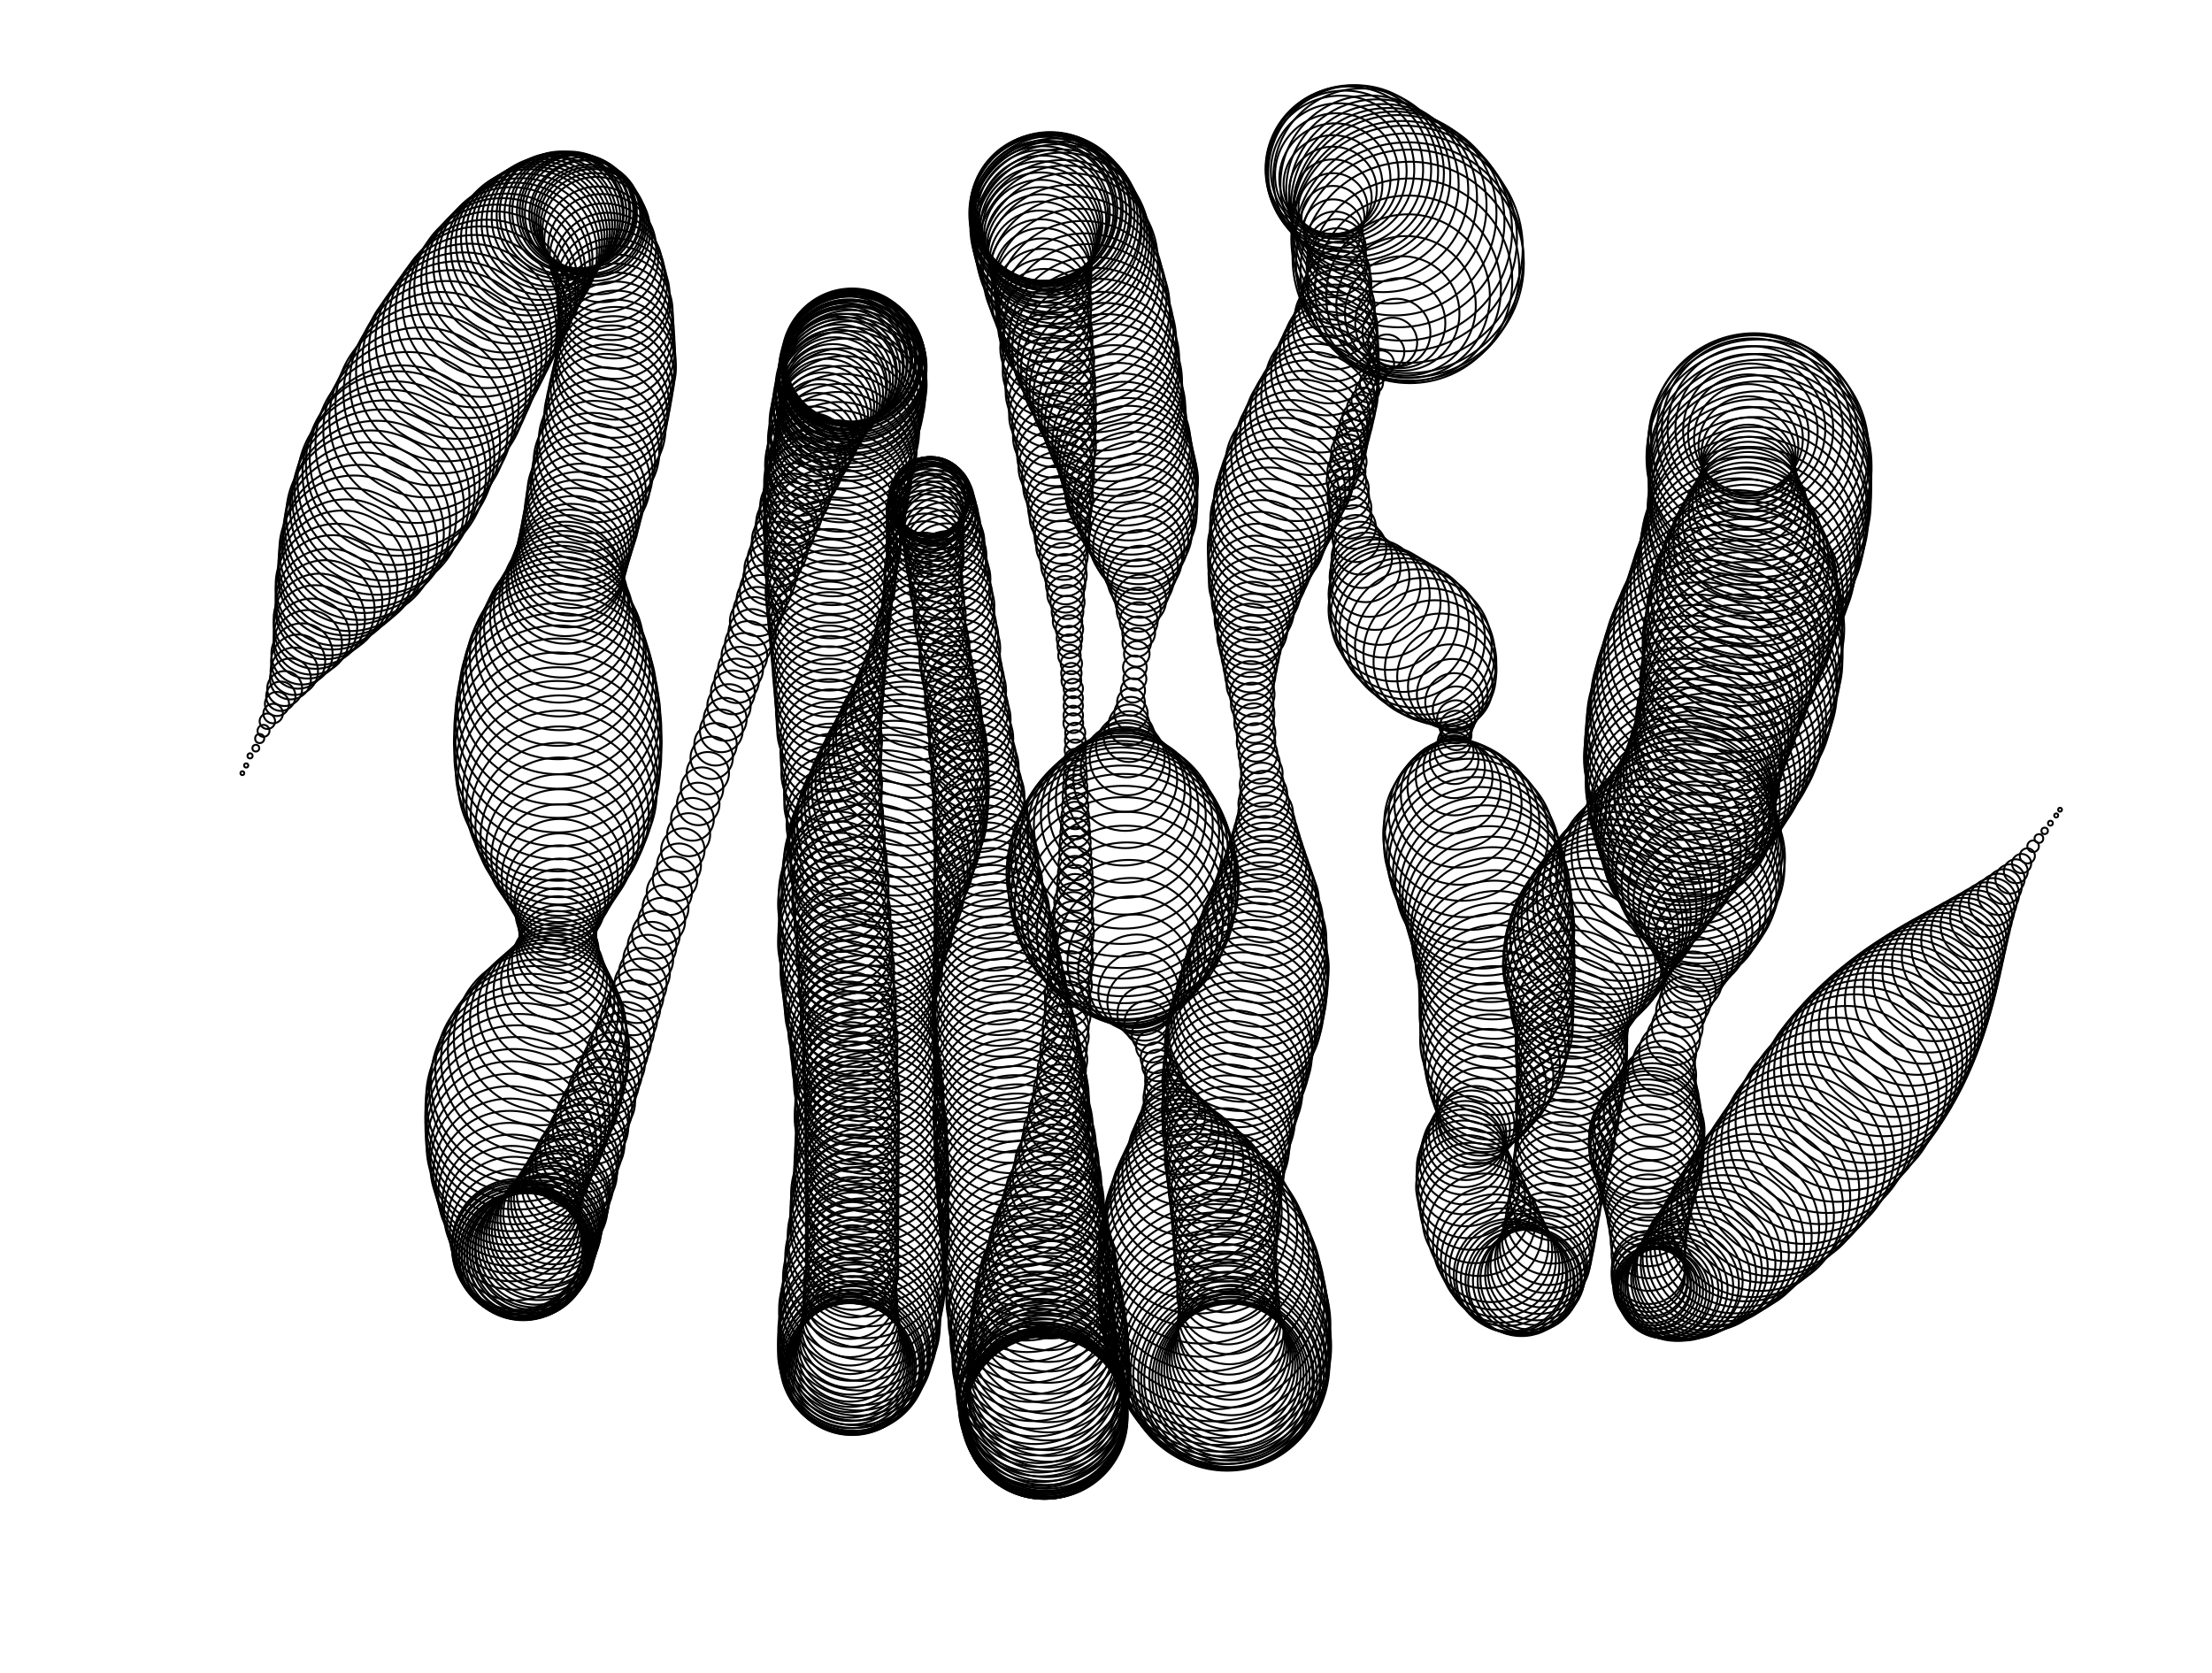 <svg version="1.1" width="1150" height="870" xmlns="http://www.w3.org/2000/svg">
  <!-- Seed: 110207965729709246 -->
  <!-- Size: SvgSize.Size9x12 -->
  <!-- Params:
    draw_worm: True
    draw_highlight: False
    step_dist: 5
    circle: True
    peaks: [RangeInt] min: 3 max: 7
    shuffle_large_max_x: 80
    shuffle_large_max_y: 100
    shuffle_small_max_x: 30
    shuffle_small_max_y: 30
    rough_subdivisions: [RangeInt] min: 1 max: 10
    padding: 100
    size_end: 1
    size_range: [RangeInt] min: 5 max: 60
    highlight_end_circle_radius: 30
    highlight_end_points: 10
    highlight_end_point_radius: 5
    highlight_sunburst_ray_len: 10
    highlights: [RangeInt] min: 3 max: 5
    highlight_padding: 20
    consumed_check_radius: 50
    highlight_spacing: 10
    highlight_text_weight: [(0, 1), (1, 3)]
    highlight_text_num_range: [RangeInt] min: 200 max: 50000
    connect_highlight_weight: [(0, 1), (1, 3)]
  -->
  <g stroke="black" fill="none">
    <circle cx="126.0" cy="402.0" r="1"/>
    <circle cx="128.0" cy="398.0" r="1.09"/>
    <circle cx="130.0" cy="393.0" r="1.34"/>
    <circle cx="133.0" cy="389.0" r="1.77"/>
    <circle cx="135.0" cy="384.0" r="2.36"/>
    <circle cx="137.0" cy="380.0" r="3.11"/>
    <circle cx="139.0" cy="375.0" r="4.02"/>
    <circle cx="142.0" cy="371.0" r="5.08"/>
    <circle cx="144.0" cy="366.0" r="6.28"/>
    <circle cx="146.0" cy="362.0" r="7.62"/>
    <circle cx="148.0" cy="358.0" r="9.08"/>
    <circle cx="151.0" cy="353.0" r="10.65"/>
    <circle cx="153.0" cy="349.0" r="12.32"/>
    <circle cx="155.0" cy="344.0" r="14.08"/>
    <circle cx="157.0" cy="340.0" r="15.91"/>
    <circle cx="160.0" cy="335.0" r="17.81"/>
    <circle cx="162.0" cy="331.0" r="19.76"/>
    <circle cx="164.0" cy="326.0" r="21.74"/>
    <circle cx="166.0" cy="322.0" r="23.75"/>
    <circle cx="169.0" cy="317.0" r="25.75"/>
    <circle cx="171.0" cy="313.0" r="27.75"/>
    <circle cx="173.0" cy="308.0" r="29.73"/>
    <circle cx="175.0" cy="304.0" r="31.67"/>
    <circle cx="178.0" cy="299.0" r="33.55"/>
    <circle cx="180.0" cy="295.0" r="35.37"/>
    <circle cx="182.0" cy="291.0" r="37.11"/>
    <circle cx="184.0" cy="286.0" r="38.76"/>
    <circle cx="187.0" cy="282.0" r="40.3"/>
    <circle cx="189.0" cy="277.0" r="41.73"/>
    <circle cx="191.0" cy="273.0" r="43.03"/>
    <circle cx="193.0" cy="268.0" r="44.19"/>
    <circle cx="196.0" cy="264.0" r="45.22"/>
    <circle cx="198.0" cy="259.0" r="46.09"/>
    <circle cx="200.0" cy="255.0" r="46.8"/>
    <circle cx="202.0" cy="250.0" r="47.35"/>
    <circle cx="205.0" cy="246.0" r="47.74"/>
    <circle cx="207.0" cy="241.0" r="47.95"/>
    <circle cx="209.0" cy="238.0" r="48"/>
    <circle cx="212.0" cy="231.0" r="47.98"/>
    <circle cx="216.0" cy="224.0" r="47.91"/>
    <circle cx="219.0" cy="218.0" r="47.79"/>
    <circle cx="222.0" cy="211.0" r="47.63"/>
    <circle cx="226.0" cy="205.0" r="47.42"/>
    <circle cx="229.0" cy="199.0" r="47.17"/>
    <circle cx="232.0" cy="193.0" r="46.88"/>
    <circle cx="235.0" cy="187.0" r="46.54"/>
    <circle cx="238.0" cy="182.0" r="46.17"/>
    <circle cx="241.0" cy="177.0" r="45.76"/>
    <circle cx="244.0" cy="172.0" r="45.31"/>
    <circle cx="247.0" cy="167.0" r="44.83"/>
    <circle cx="250.0" cy="162.0" r="44.31"/>
    <circle cx="253.0" cy="158.0" r="43.77"/>
    <circle cx="256.0" cy="153.0" r="43.2"/>
    <circle cx="258.0" cy="149.0" r="42.6"/>
    <circle cx="261.0" cy="145.0" r="41.98"/>
    <circle cx="263.0" cy="142.0" r="41.35"/>
    <circle cx="266.0" cy="138.0" r="40.7"/>
    <circle cx="268.0" cy="135.0" r="40.03"/>
    <circle cx="271.0" cy="132.0" r="39.36"/>
    <circle cx="273.0" cy="129.0" r="38.68"/>
    <circle cx="275.0" cy="126.0" r="38.0"/>
    <circle cx="277.0" cy="124.0" r="37.32"/>
    <circle cx="279.0" cy="122.0" r="36.64"/>
    <circle cx="281.0" cy="120.0" r="35.97"/>
    <circle cx="283.0" cy="118.0" r="35.3"/>
    <circle cx="285.0" cy="116.0" r="34.65"/>
    <circle cx="287.0" cy="115.0" r="34.02"/>
    <circle cx="289.0" cy="113.0" r="33.4"/>
    <circle cx="291.0" cy="112.0" r="32.8"/>
    <circle cx="292.0" cy="111.0" r="32.23"/>
    <circle cx="294.0" cy="111.0" r="31.69"/>
    <circle cx="296.0" cy="110.0" r="31.17"/>
    <circle cx="297.0" cy="110.0" r="30.69"/>
    <circle cx="299.0" cy="110.0" r="30.24"/>
    <circle cx="300.0" cy="110.0" r="29.83"/>
    <circle cx="301.0" cy="110.0" r="29.46"/>
    <circle cx="302.0" cy="111.0" r="29.12"/>
    <circle cx="304.0" cy="112.0" r="28.83"/>
    <circle cx="305.0" cy="112.0" r="28.58"/>
    <circle cx="306.0" cy="114.0" r="28.37"/>
    <circle cx="307.0" cy="115.0" r="28.21"/>
    <circle cx="308.0" cy="116.0" r="28.09"/>
    <circle cx="309.0" cy="118.0" r="28.02"/>
    <circle cx="310.0" cy="120.0" r="28"/>
    <circle cx="311.0" cy="125.0" r="28.02"/>
    <circle cx="313.0" cy="129.0" r="28.1"/>
    <circle cx="314.0" cy="134.0" r="28.22"/>
    <circle cx="316.0" cy="139.0" r="28.38"/>
    <circle cx="317.0" cy="143.0" r="28.59"/>
    <circle cx="318.0" cy="148.0" r="28.82"/>
    <circle cx="319.0" cy="153.0" r="29.09"/>
    <circle cx="319.0" cy="157.0" r="29.38"/>
    <circle cx="320.0" cy="162.0" r="29.69"/>
    <circle cx="320.0" cy="167.0" r="30.0"/>
    <circle cx="320.0" cy="172.0" r="30.31"/>
    <circle cx="320.0" cy="177.0" r="30.62"/>
    <circle cx="320.0" cy="182.0" r="30.91"/>
    <circle cx="320.0" cy="187.0" r="31.18"/>
    <circle cx="320.0" cy="191.0" r="31.41"/>
    <circle cx="319.0" cy="196.0" r="31.62"/>
    <circle cx="318.0" cy="201.0" r="31.78"/>
    <circle cx="317.0" cy="206.0" r="31.9"/>
    <circle cx="316.0" cy="211.0" r="31.98"/>
    <circle cx="315.0" cy="216.0" r="32"/>
    <circle cx="314.0" cy="223.0" r="31.97"/>
    <circle cx="312.0" cy="229.0" r="31.89"/>
    <circle cx="311.0" cy="235.0" r="31.75"/>
    <circle cx="309.0" cy="240.0" r="31.56"/>
    <circle cx="308.0" cy="246.0" r="31.33"/>
    <circle cx="307.0" cy="251.0" r="31.07"/>
    <circle cx="305.0" cy="256.0" r="30.79"/>
    <circle cx="304.0" cy="261.0" r="30.5"/>
    <circle cx="303.0" cy="266.0" r="30.21"/>
    <circle cx="302.0" cy="271.0" r="29.93"/>
    <circle cx="301.0" cy="275.0" r="29.67"/>
    <circle cx="300.0" cy="279.0" r="29.44"/>
    <circle cx="299.0" cy="283.0" r="29.25"/>
    <circle cx="298.0" cy="287.0" r="29.11"/>
    <circle cx="297.0" cy="291.0" r="29.03"/>
    <circle cx="296.0" cy="294.0" r="29"/>
    <circle cx="295.0" cy="297.0" r="29.19"/>
    <circle cx="294.0" cy="301.0" r="29.75"/>
    <circle cx="294.0" cy="304.0" r="30.67"/>
    <circle cx="293.0" cy="308.0" r="31.92"/>
    <circle cx="293.0" cy="312.0" r="33.47"/>
    <circle cx="292.0" cy="317.0" r="35.25"/>
    <circle cx="292.0" cy="321.0" r="37.22"/>
    <circle cx="291.0" cy="326.0" r="39.33"/>
    <circle cx="291.0" cy="331.0" r="41.5"/>
    <circle cx="291.0" cy="336.0" r="43.67"/>
    <circle cx="290.0" cy="342.0" r="45.78"/>
    <circle cx="290.0" cy="347.0" r="47.75"/>
    <circle cx="290.0" cy="353.0" r="49.53"/>
    <circle cx="290.0" cy="359.0" r="51.08"/>
    <circle cx="290.0" cy="366.0" r="52.33"/>
    <circle cx="290.0" cy="372.0" r="53.25"/>
    <circle cx="290.0" cy="379.0" r="53.81"/>
    <circle cx="290.0" cy="386.0" r="54"/>
    <circle cx="290.0" cy="393.0" r="53.77"/>
    <circle cx="290.0" cy="400.0" r="53.08"/>
    <circle cx="290.0" cy="406.0" r="51.95"/>
    <circle cx="291.0" cy="412.0" r="50.42"/>
    <circle cx="291.0" cy="418.0" r="48.51"/>
    <circle cx="291.0" cy="424.0" r="46.3"/>
    <circle cx="291.0" cy="430.0" r="43.83"/>
    <circle cx="291.0" cy="435.0" r="41.17"/>
    <circle cx="291.0" cy="441.0" r="38.4"/>
    <circle cx="291.0" cy="446.0" r="35.6"/>
    <circle cx="291.0" cy="451.0" r="32.83"/>
    <circle cx="291.0" cy="456.0" r="30.17"/>
    <circle cx="291.0" cy="461.0" r="27.7"/>
    <circle cx="291.0" cy="465.0" r="25.49"/>
    <circle cx="291.0" cy="470.0" r="23.58"/>
    <circle cx="290.0" cy="474.0" r="22.05"/>
    <circle cx="290.0" cy="478.0" r="20.92"/>
    <circle cx="290.0" cy="482.0" r="20.23"/>
    <circle cx="290.0" cy="486.0" r="20"/>
    <circle cx="290.0" cy="491.0" r="20.33"/>
    <circle cx="290.0" cy="495.0" r="21.3"/>
    <circle cx="289.0" cy="500.0" r="22.86"/>
    <circle cx="289.0" cy="505.0" r="24.96"/>
    <circle cx="288.0" cy="510.0" r="27.5"/>
    <circle cx="287.0" cy="515.0" r="30.36"/>
    <circle cx="286.0" cy="520.0" r="33.43"/>
    <circle cx="285.0" cy="525.0" r="36.57"/>
    <circle cx="284.0" cy="530.0" r="39.64"/>
    <circle cx="283.0" cy="535.0" r="42.5"/>
    <circle cx="281.0" cy="540.0" r="45.04"/>
    <circle cx="280.0" cy="546.0" r="47.14"/>
    <circle cx="278.0" cy="551.0" r="48.7"/>
    <circle cx="276.0" cy="556.0" r="49.67"/>
    <circle cx="274.0" cy="562.0" r="50"/>
    <circle cx="273.0" cy="566.0" r="49.86"/>
    <circle cx="271.0" cy="571.0" r="49.46"/>
    <circle cx="270.0" cy="576.0" r="48.8"/>
    <circle cx="269.0" cy="581.0" r="47.91"/>
    <circle cx="268.0" cy="586.0" r="46.82"/>
    <circle cx="267.0" cy="591.0" r="45.57"/>
    <circle cx="266.0" cy="596.0" r="44.19"/>
    <circle cx="266.0" cy="601.0" r="42.74"/>
    <circle cx="265.0" cy="606.0" r="41.26"/>
    <circle cx="265.0" cy="611.0" r="39.81"/>
    <circle cx="265.0" cy="616.0" r="38.43"/>
    <circle cx="265.0" cy="621.0" r="37.18"/>
    <circle cx="266.0" cy="626.0" r="36.09"/>
    <circle cx="266.0" cy="631.0" r="35.2"/>
    <circle cx="267.0" cy="636.0" r="34.54"/>
    <circle cx="268.0" cy="642.0" r="34.14"/>
    <circle cx="269.0" cy="647.0" r="34"/>
    <circle cx="269.0" cy="648.0" r="33.99"/>
    <circle cx="269.0" cy="649.0" r="33.95"/>
    <circle cx="270.0" cy="650.0" r="33.89"/>
    <circle cx="270.0" cy="651.0" r="33.81"/>
    <circle cx="271.0" cy="652.0" r="33.7"/>
    <circle cx="271.0" cy="652.0" r="33.57"/>
    <circle cx="272.0" cy="653.0" r="33.42"/>
    <circle cx="272.0" cy="653.0" r="33.25"/>
    <circle cx="273.0" cy="653.0" r="33.05"/>
    <circle cx="273.0" cy="653.0" r="32.83"/>
    <circle cx="274.0" cy="653.0" r="32.59"/>
    <circle cx="275.0" cy="652.0" r="32.33"/>
    <circle cx="275.0" cy="652.0" r="32.04"/>
    <circle cx="276.0" cy="651.0" r="31.74"/>
    <circle cx="277.0" cy="651.0" r="31.42"/>
    <circle cx="278.0" cy="650.0" r="31.08"/>
    <circle cx="278.0" cy="649.0" r="30.72"/>
    <circle cx="279.0" cy="648.0" r="30.35"/>
    <circle cx="280.0" cy="646.0" r="29.96"/>
    <circle cx="281.0" cy="645.0" r="29.55"/>
    <circle cx="282.0" cy="643.0" r="29.13"/>
    <circle cx="283.0" cy="641.0" r="28.7"/>
    <circle cx="284.0" cy="640.0" r="28.25"/>
    <circle cx="285.0" cy="638.0" r="27.79"/>
    <circle cx="286.0" cy="635.0" r="27.32"/>
    <circle cx="287.0" cy="633.0" r="26.84"/>
    <circle cx="288.0" cy="631.0" r="26.35"/>
    <circle cx="290.0" cy="628.0" r="25.85"/>
    <circle cx="291.0" cy="625.0" r="25.35"/>
    <circle cx="292.0" cy="623.0" r="24.84"/>
    <circle cx="293.0" cy="620.0" r="24.32"/>
    <circle cx="295.0" cy="616.0" r="23.81"/>
    <circle cx="296.0" cy="613.0" r="23.28"/>
    <circle cx="298.0" cy="610.0" r="22.76"/>
    <circle cx="299.0" cy="606.0" r="22.24"/>
    <circle cx="300.0" cy="603.0" r="21.72"/>
    <circle cx="302.0" cy="599.0" r="21.19"/>
    <circle cx="304.0" cy="595.0" r="20.68"/>
    <circle cx="305.0" cy="591.0" r="20.16"/>
    <circle cx="307.0" cy="586.0" r="19.65"/>
    <circle cx="308.0" cy="582.0" r="19.15"/>
    <circle cx="310.0" cy="577.0" r="18.65"/>
    <circle cx="312.0" cy="573.0" r="18.16"/>
    <circle cx="313.0" cy="568.0" r="17.68"/>
    <circle cx="315.0" cy="563.0" r="17.21"/>
    <circle cx="317.0" cy="558.0" r="16.75"/>
    <circle cx="319.0" cy="553.0" r="16.3"/>
    <circle cx="321.0" cy="547.0" r="15.87"/>
    <circle cx="323.0" cy="542.0" r="15.45"/>
    <circle cx="325.0" cy="536.0" r="15.04"/>
    <circle cx="327.0" cy="530.0" r="14.65"/>
    <circle cx="329.0" cy="524.0" r="14.28"/>
    <circle cx="331.0" cy="518.0" r="13.92"/>
    <circle cx="333.0" cy="512.0" r="13.58"/>
    <circle cx="335.0" cy="506.0" r="13.26"/>
    <circle cx="337.0" cy="499.0" r="12.96"/>
    <circle cx="339.0" cy="492.0" r="12.67"/>
    <circle cx="341.0" cy="486.0" r="12.41"/>
    <circle cx="344.0" cy="479.0" r="12.17"/>
    <circle cx="346.0" cy="472.0" r="11.95"/>
    <circle cx="348.0" cy="464.0" r="11.75"/>
    <circle cx="351.0" cy="457.0" r="11.58"/>
    <circle cx="353.0" cy="450.0" r="11.43"/>
    <circle cx="355.0" cy="442.0" r="11.3"/>
    <circle cx="358.0" cy="434.0" r="11.19"/>
    <circle cx="360.0" cy="426.0" r="11.11"/>
    <circle cx="363.0" cy="418.0" r="11.05"/>
    <circle cx="365.0" cy="410.0" r="11.01"/>
    <circle cx="368.0" cy="402.0" r="11"/>
    <circle cx="370.0" cy="394.0" r="11.01"/>
    <circle cx="372.0" cy="387.0" r="11.04"/>
    <circle cx="375.0" cy="380.0" r="11.1"/>
    <circle cx="377.0" cy="374.0" r="11.17"/>
    <circle cx="379.0" cy="367.0" r="11.27"/>
    <circle cx="381.0" cy="360.0" r="11.39"/>
    <circle cx="383.0" cy="354.0" r="11.53"/>
    <circle cx="385.0" cy="348.0" r="11.69"/>
    <circle cx="387.0" cy="341.0" r="11.87"/>
    <circle cx="389.0" cy="335.0" r="12.07"/>
    <circle cx="391.0" cy="329.0" r="12.29"/>
    <circle cx="392.0" cy="323.0" r="12.53"/>
    <circle cx="394.0" cy="318.0" r="12.79"/>
    <circle cx="396.0" cy="312.0" r="13.06"/>
    <circle cx="398.0" cy="307.0" r="13.36"/>
    <circle cx="400.0" cy="301.0" r="13.67"/>
    <circle cx="401.0" cy="296.0" r="14.01"/>
    <circle cx="403.0" cy="291.0" r="14.35"/>
    <circle cx="405.0" cy="286.0" r="14.72"/>
    <circle cx="406.0" cy="281.0" r="15.1"/>
    <circle cx="408.0" cy="276.0" r="15.5"/>
    <circle cx="409.0" cy="272.0" r="15.91"/>
    <circle cx="411.0" cy="267.0" r="16.33"/>
    <circle cx="412.0" cy="263.0" r="16.77"/>
    <circle cx="414.0" cy="258.0" r="17.22"/>
    <circle cx="415.0" cy="254.0" r="17.69"/>
    <circle cx="416.0" cy="250.0" r="18.16"/>
    <circle cx="418.0" cy="246.0" r="18.64"/>
    <circle cx="419.0" cy="243.0" r="19.14"/>
    <circle cx="420.0" cy="239.0" r="19.64"/>
    <circle cx="422.0" cy="235.0" r="20.15"/>
    <circle cx="423.0" cy="232.0" r="20.67"/>
    <circle cx="424.0" cy="229.0" r="21.2"/>
    <circle cx="425.0" cy="226.0" r="21.73"/>
    <circle cx="426.0" cy="222.0" r="22.27"/>
    <circle cx="427.0" cy="220.0" r="22.81"/>
    <circle cx="428.0" cy="217.0" r="23.35"/>
    <circle cx="429.0" cy="214.0" r="23.9"/>
    <circle cx="430.0" cy="211.0" r="24.45"/>
    <circle cx="431.0" cy="209.0" r="25.0"/>
    <circle cx="432.0" cy="207.0" r="25.55"/>
    <circle cx="433.0" cy="205.0" r="26.1"/>
    <circle cx="434.0" cy="202.0" r="26.65"/>
    <circle cx="434.0" cy="200.0" r="27.19"/>
    <circle cx="435.0" cy="199.0" r="27.73"/>
    <circle cx="436.0" cy="197.0" r="28.27"/>
    <circle cx="437.0" cy="195.0" r="28.8"/>
    <circle cx="437.0" cy="194.0" r="29.33"/>
    <circle cx="438.0" cy="193.0" r="29.85"/>
    <circle cx="439.0" cy="191.0" r="30.36"/>
    <circle cx="439.0" cy="190.0" r="30.86"/>
    <circle cx="440.0" cy="189.0" r="31.36"/>
    <circle cx="440.0" cy="188.0" r="31.84"/>
    <circle cx="441.0" cy="188.0" r="32.31"/>
    <circle cx="441.0" cy="187.0" r="32.78"/>
    <circle cx="441.0" cy="186.0" r="33.23"/>
    <circle cx="442.0" cy="186.0" r="33.67"/>
    <circle cx="442.0" cy="186.0" r="34.09"/>
    <circle cx="442.0" cy="186.0" r="34.5"/>
    <circle cx="443.0" cy="186.0" r="34.9"/>
    <circle cx="443.0" cy="186.0" r="35.28"/>
    <circle cx="443.0" cy="186.0" r="35.65"/>
    <circle cx="443.0" cy="186.0" r="35.99"/>
    <circle cx="443.0" cy="187.0" r="36.33"/>
    <circle cx="443.0" cy="187.0" r="36.64"/>
    <circle cx="444.0" cy="188.0" r="36.94"/>
    <circle cx="444.0" cy="189.0" r="37.21"/>
    <circle cx="444.0" cy="190.0" r="37.47"/>
    <circle cx="444.0" cy="191.0" r="37.71"/>
    <circle cx="443.0" cy="192.0" r="37.93"/>
    <circle cx="443.0" cy="194.0" r="38.13"/>
    <circle cx="443.0" cy="195.0" r="38.31"/>
    <circle cx="443.0" cy="197.0" r="38.47"/>
    <circle cx="443.0" cy="198.0" r="38.61"/>
    <circle cx="443.0" cy="200.0" r="38.73"/>
    <circle cx="442.0" cy="202.0" r="38.83"/>
    <circle cx="442.0" cy="204.0" r="38.9"/>
    <circle cx="442.0" cy="206.0" r="38.96"/>
    <circle cx="441.0" cy="209.0" r="38.99"/>
    <circle cx="441.0" cy="211.0" r="39"/>
    <circle cx="440.0" cy="215.0" r="38.98"/>
    <circle cx="439.0" cy="220.0" r="38.93"/>
    <circle cx="439.0" cy="224.0" r="38.85"/>
    <circle cx="438.0" cy="229.0" r="38.74"/>
    <circle cx="438.0" cy="233.0" r="38.6"/>
    <circle cx="437.0" cy="238.0" r="38.42"/>
    <circle cx="436.0" cy="242.0" r="38.22"/>
    <circle cx="436.0" cy="247.0" r="37.98"/>
    <circle cx="435.0" cy="251.0" r="37.72"/>
    <circle cx="435.0" cy="256.0" r="37.43"/>
    <circle cx="434.0" cy="260.0" r="37.12"/>
    <circle cx="434.0" cy="265.0" r="36.78"/>
    <circle cx="434.0" cy="270.0" r="36.42"/>
    <circle cx="433.0" cy="274.0" r="36.04"/>
    <circle cx="433.0" cy="279.0" r="35.64"/>
    <circle cx="433.0" cy="284.0" r="35.22"/>
    <circle cx="432.0" cy="289.0" r="34.79"/>
    <circle cx="432.0" cy="294.0" r="34.34"/>
    <circle cx="432.0" cy="298.0" r="33.89"/>
    <circle cx="432.0" cy="303.0" r="33.42"/>
    <circle cx="431.0" cy="308.0" r="32.95"/>
    <circle cx="431.0" cy="313.0" r="32.48"/>
    <circle cx="431.0" cy="318.0" r="32.0"/>
    <circle cx="431.0" cy="323.0" r="31.52"/>
    <circle cx="431.0" cy="328.0" r="31.05"/>
    <circle cx="431.0" cy="333.0" r="30.58"/>
    <circle cx="431.0" cy="338.0" r="30.11"/>
    <circle cx="431.0" cy="343.0" r="29.66"/>
    <circle cx="431.0" cy="349.0" r="29.21"/>
    <circle cx="431.0" cy="354.0" r="28.78"/>
    <circle cx="431.0" cy="359.0" r="28.36"/>
    <circle cx="431.0" cy="364.0" r="27.96"/>
    <circle cx="431.0" cy="370.0" r="27.58"/>
    <circle cx="431.0" cy="375.0" r="27.22"/>
    <circle cx="431.0" cy="380.0" r="26.88"/>
    <circle cx="432.0" cy="385.0" r="26.57"/>
    <circle cx="432.0" cy="391.0" r="26.28"/>
    <circle cx="432.0" cy="396.0" r="26.02"/>
    <circle cx="432.0" cy="402.0" r="25.78"/>
    <circle cx="433.0" cy="407.0" r="25.58"/>
    <circle cx="433.0" cy="413.0" r="25.4"/>
    <circle cx="433.0" cy="418.0" r="25.26"/>
    <circle cx="434.0" cy="424.0" r="25.15"/>
    <circle cx="434.0" cy="429.0" r="25.07"/>
    <circle cx="435.0" cy="435.0" r="25.02"/>
    <circle cx="435.0" cy="441.0" r="25"/>
    <circle cx="436.0" cy="447.0" r="25.0"/>
    <circle cx="436.0" cy="452.0" r="24.99"/>
    <circle cx="437.0" cy="458.0" r="24.99"/>
    <circle cx="437.0" cy="464.0" r="24.98"/>
    <circle cx="437.0" cy="470.0" r="24.97"/>
    <circle cx="438.0" cy="475.0" r="24.95"/>
    <circle cx="438.0" cy="481.0" r="24.94"/>
    <circle cx="439.0" cy="487.0" r="24.92"/>
    <circle cx="439.0" cy="492.0" r="24.9"/>
    <circle cx="439.0" cy="498.0" r="24.88"/>
    <circle cx="440.0" cy="503.0" r="24.85"/>
    <circle cx="440.0" cy="509.0" r="24.83"/>
    <circle cx="440.0" cy="514.0" r="24.8"/>
    <circle cx="441.0" cy="519.0" r="24.77"/>
    <circle cx="441.0" cy="525.0" r="24.74"/>
    <circle cx="441.0" cy="530.0" r="24.71"/>
    <circle cx="441.0" cy="535.0" r="24.67"/>
    <circle cx="442.0" cy="540.0" r="24.64"/>
    <circle cx="442.0" cy="546.0" r="24.61"/>
    <circle cx="442.0" cy="551.0" r="24.57"/>
    <circle cx="442.0" cy="556.0" r="24.54"/>
    <circle cx="442.0" cy="561.0" r="24.5"/>
    <circle cx="443.0" cy="566.0" r="24.46"/>
    <circle cx="443.0" cy="571.0" r="24.43"/>
    <circle cx="443.0" cy="576.0" r="24.39"/>
    <circle cx="443.0" cy="581.0" r="24.36"/>
    <circle cx="443.0" cy="585.0" r="24.33"/>
    <circle cx="443.0" cy="590.0" r="24.29"/>
    <circle cx="443.0" cy="595.0" r="24.26"/>
    <circle cx="443.0" cy="600.0" r="24.23"/>
    <circle cx="443.0" cy="604.0" r="24.2"/>
    <circle cx="443.0" cy="609.0" r="24.17"/>
    <circle cx="443.0" cy="614.0" r="24.15"/>
    <circle cx="443.0" cy="618.0" r="24.12"/>
    <circle cx="443.0" cy="623.0" r="24.1"/>
    <circle cx="443.0" cy="627.0" r="24.08"/>
    <circle cx="443.0" cy="631.0" r="24.06"/>
    <circle cx="443.0" cy="636.0" r="24.05"/>
    <circle cx="443.0" cy="640.0" r="24.03"/>
    <circle cx="443.0" cy="644.0" r="24.02"/>
    <circle cx="443.0" cy="649.0" r="24.01"/>
    <circle cx="443.0" cy="653.0" r="24.01"/>
    <circle cx="443.0" cy="657.0" r="24.0"/>
    <circle cx="443.0" cy="661.0" r="24"/>
    <circle cx="442.0" cy="667.0" r="24.04"/>
    <circle cx="442.0" cy="672.0" r="24.16"/>
    <circle cx="442.0" cy="676.0" r="24.36"/>
    <circle cx="442.0" cy="681.0" r="24.64"/>
    <circle cx="442.0" cy="685.0" r="25.0"/>
    <circle cx="442.0" cy="689.0" r="25.43"/>
    <circle cx="442.0" cy="692.0" r="25.93"/>
    <circle cx="442.0" cy="695.0" r="26.49"/>
    <circle cx="442.0" cy="698.0" r="27.11"/>
    <circle cx="442.0" cy="701.0" r="27.78"/>
    <circle cx="442.0" cy="703.0" r="28.5"/>
    <circle cx="442.0" cy="705.0" r="29.26"/>
    <circle cx="442.0" cy="707.0" r="30.06"/>
    <circle cx="442.0" cy="708.0" r="30.88"/>
    <circle cx="442.0" cy="709.0" r="31.72"/>
    <circle cx="442.0" cy="710.0" r="32.57"/>
    <circle cx="442.0" cy="711.0" r="33.43"/>
    <circle cx="442.0" cy="711.0" r="34.28"/>
    <circle cx="443.0" cy="711.0" r="35.12"/>
    <circle cx="443.0" cy="710.0" r="35.94"/>
    <circle cx="443.0" cy="709.0" r="36.74"/>
    <circle cx="443.0" cy="708.0" r="37.5"/>
    <circle cx="444.0" cy="707.0" r="38.22"/>
    <circle cx="444.0" cy="705.0" r="38.89"/>
    <circle cx="444.0" cy="703.0" r="39.51"/>
    <circle cx="445.0" cy="701.0" r="40.07"/>
    <circle cx="445.0" cy="698.0" r="40.57"/>
    <circle cx="446.0" cy="695.0" r="41.0"/>
    <circle cx="446.0" cy="692.0" r="41.36"/>
    <circle cx="447.0" cy="689.0" r="41.64"/>
    <circle cx="447.0" cy="685.0" r="41.84"/>
    <circle cx="447.0" cy="681.0" r="41.96"/>
    <circle cx="448.0" cy="676.0" r="42"/>
    <circle cx="449.0" cy="671.0" r="41.99"/>
    <circle cx="449.0" cy="665.0" r="41.94"/>
    <circle cx="450.0" cy="659.0" r="41.87"/>
    <circle cx="450.0" cy="654.0" r="41.77"/>
    <circle cx="451.0" cy="648.0" r="41.65"/>
    <circle cx="451.0" cy="643.0" r="41.5"/>
    <circle cx="452.0" cy="637.0" r="41.33"/>
    <circle cx="452.0" cy="632.0" r="41.14"/>
    <circle cx="452.0" cy="627.0" r="40.93"/>
    <circle cx="452.0" cy="621.0" r="40.71"/>
    <circle cx="453.0" cy="616.0" r="40.48"/>
    <circle cx="453.0" cy="611.0" r="40.24"/>
    <circle cx="453.0" cy="606.0" r="40.0"/>
    <circle cx="453.0" cy="601.0" r="39.76"/>
    <circle cx="453.0" cy="596.0" r="39.52"/>
    <circle cx="453.0" cy="591.0" r="39.29"/>
    <circle cx="453.0" cy="586.0" r="39.07"/>
    <circle cx="452.0" cy="581.0" r="38.86"/>
    <circle cx="452.0" cy="577.0" r="38.67"/>
    <circle cx="452.0" cy="572.0" r="38.5"/>
    <circle cx="452.0" cy="567.0" r="38.35"/>
    <circle cx="451.0" cy="563.0" r="38.23"/>
    <circle cx="451.0" cy="558.0" r="38.13"/>
    <circle cx="450.0" cy="554.0" r="38.06"/>
    <circle cx="450.0" cy="550.0" r="38.01"/>
    <circle cx="449.0" cy="545.0" r="38"/>
    <circle cx="449.0" cy="540.0" r="38.06"/>
    <circle cx="448.0" cy="535.0" r="38.22"/>
    <circle cx="448.0" cy="530.0" r="38.5"/>
    <circle cx="447.0" cy="525.0" r="38.87"/>
    <circle cx="447.0" cy="520.0" r="39.34"/>
    <circle cx="447.0" cy="515.0" r="39.9"/>
    <circle cx="447.0" cy="510.0" r="40.53"/>
    <circle cx="447.0" cy="505.0" r="41.22"/>
    <circle cx="448.0" cy="500.0" r="41.95"/>
    <circle cx="448.0" cy="495.0" r="42.72"/>
    <circle cx="448.0" cy="490.0" r="43.5"/>
    <circle cx="449.0" cy="485.0" r="44.28"/>
    <circle cx="450.0" cy="480.0" r="45.05"/>
    <circle cx="451.0" cy="475.0" r="45.78"/>
    <circle cx="451.0" cy="470.0" r="46.47"/>
    <circle cx="452.0" cy="465.0" r="47.1"/>
    <circle cx="454.0" cy="460.0" r="47.66"/>
    <circle cx="455.0" cy="454.0" r="48.13"/>
    <circle cx="456.0" cy="449.0" r="48.5"/>
    <circle cx="458.0" cy="444.0" r="48.78"/>
    <circle cx="459.0" cy="439.0" r="48.94"/>
    <circle cx="461.0" cy="434.0" r="49"/>
    <circle cx="462.0" cy="431.0" r="48.92"/>
    <circle cx="463.0" cy="427.0" r="48.66"/>
    <circle cx="465.0" cy="423.0" r="48.24"/>
    <circle cx="466.0" cy="418.0" r="47.66"/>
    <circle cx="467.0" cy="414.0" r="46.92"/>
    <circle cx="468.0" cy="410.0" r="46.04"/>
    <circle cx="469.0" cy="406.0" r="45.03"/>
    <circle cx="470.0" cy="401.0" r="43.89"/>
    <circle cx="471.0" cy="397.0" r="42.64"/>
    <circle cx="472.0" cy="392.0" r="41.29"/>
    <circle cx="473.0" cy="388.0" r="39.87"/>
    <circle cx="473.0" cy="383.0" r="38.38"/>
    <circle cx="474.0" cy="378.0" r="36.85"/>
    <circle cx="475.0" cy="373.0" r="35.29"/>
    <circle cx="476.0" cy="368.0" r="33.71"/>
    <circle cx="476.0" cy="363.0" r="32.15"/>
    <circle cx="477.0" cy="358.0" r="30.62"/>
    <circle cx="477.0" cy="353.0" r="29.13"/>
    <circle cx="478.0" cy="348.0" r="27.71"/>
    <circle cx="478.0" cy="342.0" r="26.36"/>
    <circle cx="479.0" cy="337.0" r="25.11"/>
    <circle cx="479.0" cy="331.0" r="23.97"/>
    <circle cx="479.0" cy="326.0" r="22.96"/>
    <circle cx="480.0" cy="320.0" r="22.08"/>
    <circle cx="480.0" cy="314.0" r="21.34"/>
    <circle cx="480.0" cy="309.0" r="20.76"/>
    <circle cx="480.0" cy="303.0" r="20.34"/>
    <circle cx="480.0" cy="297.0" r="20.08"/>
    <circle cx="481.0" cy="291.0" r="20"/>
    <circle cx="481.0" cy="287.0" r="20.0"/>
    <circle cx="481.0" cy="284.0" r="20.0"/>
    <circle cx="481.0" cy="280.0" r="20.01"/>
    <circle cx="481.0" cy="277.0" r="20.02"/>
    <circle cx="481.0" cy="275.0" r="20.03"/>
    <circle cx="481.0" cy="272.0" r="20.04"/>
    <circle cx="481.0" cy="270.0" r="20.05"/>
    <circle cx="481.0" cy="267.0" r="20.07"/>
    <circle cx="481.0" cy="266.0" r="20.09"/>
    <circle cx="482.0" cy="264.0" r="20.11"/>
    <circle cx="482.0" cy="262.0" r="20.13"/>
    <circle cx="482.0" cy="261.0" r="20.15"/>
    <circle cx="482.0" cy="260.0" r="20.18"/>
    <circle cx="483.0" cy="259.0" r="20.2"/>
    <circle cx="483.0" cy="258.0" r="20.23"/>
    <circle cx="483.0" cy="258.0" r="20.26"/>
    <circle cx="483.0" cy="258.0" r="20.29"/>
    <circle cx="484.0" cy="258.0" r="20.32"/>
    <circle cx="484.0" cy="258.0" r="20.35"/>
    <circle cx="484.0" cy="258.0" r="20.38"/>
    <circle cx="485.0" cy="259.0" r="20.42"/>
    <circle cx="485.0" cy="259.0" r="20.45"/>
    <circle cx="486.0" cy="261.0" r="20.48"/>
    <circle cx="486.0" cy="262.0" r="20.52"/>
    <circle cx="486.0" cy="263.0" r="20.55"/>
    <circle cx="487.0" cy="265.0" r="20.58"/>
    <circle cx="487.0" cy="267.0" r="20.62"/>
    <circle cx="488.0" cy="269.0" r="20.65"/>
    <circle cx="488.0" cy="271.0" r="20.68"/>
    <circle cx="489.0" cy="274.0" r="20.71"/>
    <circle cx="489.0" cy="276.0" r="20.74"/>
    <circle cx="490.0" cy="279.0" r="20.77"/>
    <circle cx="491.0" cy="282.0" r="20.8"/>
    <circle cx="491.0" cy="286.0" r="20.82"/>
    <circle cx="492.0" cy="289.0" r="20.85"/>
    <circle cx="492.0" cy="293.0" r="20.87"/>
    <circle cx="493.0" cy="297.0" r="20.89"/>
    <circle cx="494.0" cy="301.0" r="20.91"/>
    <circle cx="494.0" cy="306.0" r="20.93"/>
    <circle cx="495.0" cy="310.0" r="20.95"/>
    <circle cx="496.0" cy="315.0" r="20.96"/>
    <circle cx="496.0" cy="320.0" r="20.97"/>
    <circle cx="497.0" cy="326.0" r="20.98"/>
    <circle cx="498.0" cy="331.0" r="20.99"/>
    <circle cx="499.0" cy="337.0" r="21.0"/>
    <circle cx="499.0" cy="343.0" r="21.0"/>
    <circle cx="500.0" cy="349.0" r="21"/>
    <circle cx="501.0" cy="354.0" r="21.02"/>
    <circle cx="502.0" cy="359.0" r="21.06"/>
    <circle cx="502.0" cy="364.0" r="21.14"/>
    <circle cx="503.0" cy="369.0" r="21.26"/>
    <circle cx="504.0" cy="374.0" r="21.4"/>
    <circle cx="504.0" cy="379.0" r="21.58"/>
    <circle cx="505.0" cy="384.0" r="21.78"/>
    <circle cx="505.0" cy="389.0" r="22.02"/>
    <circle cx="506.0" cy="394.0" r="22.28"/>
    <circle cx="507.0" cy="399.0" r="22.57"/>
    <circle cx="507.0" cy="404.0" r="22.9"/>
    <circle cx="508.0" cy="409.0" r="23.24"/>
    <circle cx="509.0" cy="414.0" r="23.62"/>
    <circle cx="509.0" cy="419.0" r="24.01"/>
    <circle cx="510.0" cy="425.0" r="24.44"/>
    <circle cx="510.0" cy="430.0" r="24.88"/>
    <circle cx="511.0" cy="435.0" r="25.34"/>
    <circle cx="512.0" cy="440.0" r="25.83"/>
    <circle cx="512.0" cy="445.0" r="26.33"/>
    <circle cx="513.0" cy="450.0" r="26.85"/>
    <circle cx="513.0" cy="455.0" r="27.38"/>
    <circle cx="514.0" cy="460.0" r="27.93"/>
    <circle cx="514.0" cy="465.0" r="28.49"/>
    <circle cx="515.0" cy="470.0" r="29.06"/>
    <circle cx="516.0" cy="475.0" r="29.64"/>
    <circle cx="516.0" cy="480.0" r="30.22"/>
    <circle cx="517.0" cy="485.0" r="30.81"/>
    <circle cx="517.0" cy="490.0" r="31.4"/>
    <circle cx="518.0" cy="495.0" r="32.0"/>
    <circle cx="518.0" cy="500.0" r="32.6"/>
    <circle cx="519.0" cy="505.0" r="33.19"/>
    <circle cx="519.0" cy="510.0" r="33.78"/>
    <circle cx="520.0" cy="515.0" r="34.36"/>
    <circle cx="520.0" cy="520.0" r="34.94"/>
    <circle cx="521.0" cy="525.0" r="35.51"/>
    <circle cx="521.0" cy="530.0" r="36.07"/>
    <circle cx="522.0" cy="535.0" r="36.62"/>
    <circle cx="523.0" cy="540.0" r="37.15"/>
    <circle cx="523.0" cy="545.0" r="37.67"/>
    <circle cx="524.0" cy="550.0" r="38.17"/>
    <circle cx="524.0" cy="555.0" r="38.66"/>
    <circle cx="525.0" cy="560.0" r="39.12"/>
    <circle cx="525.0" cy="565.0" r="39.56"/>
    <circle cx="526.0" cy="570.0" r="39.99"/>
    <circle cx="526.0" cy="576.0" r="40.38"/>
    <circle cx="526.0" cy="581.0" r="40.76"/>
    <circle cx="527.0" cy="586.0" r="41.1"/>
    <circle cx="527.0" cy="591.0" r="41.43"/>
    <circle cx="528.0" cy="596.0" r="41.72"/>
    <circle cx="528.0" cy="601.0" r="41.98"/>
    <circle cx="529.0" cy="606.0" r="42.22"/>
    <circle cx="529.0" cy="611.0" r="42.42"/>
    <circle cx="530.0" cy="616.0" r="42.6"/>
    <circle cx="530.0" cy="621.0" r="42.74"/>
    <circle cx="531.0" cy="626.0" r="42.86"/>
    <circle cx="531.0" cy="631.0" r="42.94"/>
    <circle cx="532.0" cy="636.0" r="42.98"/>
    <circle cx="532.0" cy="641.0" r="43"/>
    <circle cx="533.0" cy="647.0" r="43.0"/>
    <circle cx="533.0" cy="654.0" r="42.99"/>
    <circle cx="534.0" cy="660.0" r="42.99"/>
    <circle cx="534.0" cy="665.0" r="42.98"/>
    <circle cx="535.0" cy="671.0" r="42.97"/>
    <circle cx="535.0" cy="676.0" r="42.95"/>
    <circle cx="536.0" cy="682.0" r="42.94"/>
    <circle cx="536.0" cy="686.0" r="42.92"/>
    <circle cx="537.0" cy="691.0" r="42.9"/>
    <circle cx="537.0" cy="696.0" r="42.88"/>
    <circle cx="538.0" cy="700.0" r="42.85"/>
    <circle cx="538.0" cy="704.0" r="42.83"/>
    <circle cx="538.0" cy="708.0" r="42.8"/>
    <circle cx="539.0" cy="711.0" r="42.77"/>
    <circle cx="539.0" cy="714.0" r="42.74"/>
    <circle cx="540.0" cy="718.0" r="42.71"/>
    <circle cx="540.0" cy="720.0" r="42.67"/>
    <circle cx="540.0" cy="723.0" r="42.64"/>
    <circle cx="541.0" cy="725.0" r="42.61"/>
    <circle cx="541.0" cy="728.0" r="42.57"/>
    <circle cx="541.0" cy="730.0" r="42.54"/>
    <circle cx="541.0" cy="731.0" r="42.5"/>
    <circle cx="542.0" cy="733.0" r="42.46"/>
    <circle cx="542.0" cy="734.0" r="42.43"/>
    <circle cx="542.0" cy="735.0" r="42.39"/>
    <circle cx="543.0" cy="736.0" r="42.36"/>
    <circle cx="543.0" cy="737.0" r="42.33"/>
    <circle cx="543.0" cy="737.0" r="42.29"/>
    <circle cx="543.0" cy="737.0" r="42.26"/>
    <circle cx="543.0" cy="737.0" r="42.23"/>
    <circle cx="544.0" cy="737.0" r="42.2"/>
    <circle cx="544.0" cy="736.0" r="42.17"/>
    <circle cx="544.0" cy="735.0" r="42.15"/>
    <circle cx="544.0" cy="734.0" r="42.12"/>
    <circle cx="544.0" cy="733.0" r="42.1"/>
    <circle cx="544.0" cy="732.0" r="42.08"/>
    <circle cx="544.0" cy="730.0" r="42.06"/>
    <circle cx="544.0" cy="728.0" r="42.05"/>
    <circle cx="544.0" cy="726.0" r="42.03"/>
    <circle cx="545.0" cy="723.0" r="42.02"/>
    <circle cx="545.0" cy="721.0" r="42.01"/>
    <circle cx="545.0" cy="718.0" r="42.01"/>
    <circle cx="545.0" cy="715.0" r="42.0"/>
    <circle cx="545.0" cy="712.0" r="42"/>
    <circle cx="545.0" cy="707.0" r="41.94"/>
    <circle cx="545.0" cy="703.0" r="41.74"/>
    <circle cx="545.0" cy="698.0" r="41.43"/>
    <circle cx="545.0" cy="694.0" r="40.99"/>
    <circle cx="545.0" cy="689.0" r="40.43"/>
    <circle cx="545.0" cy="685.0" r="39.75"/>
    <circle cx="545.0" cy="680.0" r="38.97"/>
    <circle cx="545.0" cy="675.0" r="38.09"/>
    <circle cx="545.0" cy="671.0" r="37.11"/>
    <circle cx="545.0" cy="666.0" r="36.04"/>
    <circle cx="546.0" cy="661.0" r="34.9"/>
    <circle cx="546.0" cy="656.0" r="33.69"/>
    <circle cx="546.0" cy="651.0" r="32.42"/>
    <circle cx="546.0" cy="646.0" r="31.1"/>
    <circle cx="546.0" cy="641.0" r="29.76"/>
    <circle cx="547.0" cy="636.0" r="28.38"/>
    <circle cx="547.0" cy="631.0" r="27.0"/>
    <circle cx="547.0" cy="626.0" r="25.62"/>
    <circle cx="547.0" cy="621.0" r="24.24"/>
    <circle cx="548.0" cy="616.0" r="22.9"/>
    <circle cx="548.0" cy="611.0" r="21.58"/>
    <circle cx="548.0" cy="605.0" r="20.31"/>
    <circle cx="549.0" cy="600.0" r="19.1"/>
    <circle cx="549.0" cy="595.0" r="17.96"/>
    <circle cx="549.0" cy="589.0" r="16.89"/>
    <circle cx="550.0" cy="584.0" r="15.91"/>
    <circle cx="550.0" cy="578.0" r="15.03"/>
    <circle cx="551.0" cy="573.0" r="14.25"/>
    <circle cx="551.0" cy="567.0" r="13.57"/>
    <circle cx="552.0" cy="562.0" r="13.01"/>
    <circle cx="552.0" cy="556.0" r="12.57"/>
    <circle cx="553.0" cy="551.0" r="12.26"/>
    <circle cx="553.0" cy="545.0" r="12.06"/>
    <circle cx="554.0" cy="539.0" r="12"/>
    <circle cx="554.0" cy="534.0" r="11.99"/>
    <circle cx="555.0" cy="528.0" r="11.94"/>
    <circle cx="555.0" cy="522.0" r="11.87"/>
    <circle cx="555.0" cy="517.0" r="11.78"/>
    <circle cx="556.0" cy="512.0" r="11.65"/>
    <circle cx="556.0" cy="506.0" r="11.5"/>
    <circle cx="557.0" cy="501.0" r="11.33"/>
    <circle cx="557.0" cy="495.0" r="11.14"/>
    <circle cx="557.0" cy="490.0" r="10.92"/>
    <circle cx="558.0" cy="485.0" r="10.68"/>
    <circle cx="558.0" cy="479.0" r="10.43"/>
    <circle cx="558.0" cy="474.0" r="10.16"/>
    <circle cx="558.0" cy="469.0" r="9.88"/>
    <circle cx="559.0" cy="464.0" r="9.58"/>
    <circle cx="559.0" cy="459.0" r="9.28"/>
    <circle cx="559.0" cy="454.0" r="8.97"/>
    <circle cx="559.0" cy="449.0" r="8.66"/>
    <circle cx="559.0" cy="443.0" r="8.34"/>
    <circle cx="559.0" cy="438.0" r="8.03"/>
    <circle cx="559.0" cy="433.0" r="7.72"/>
    <circle cx="559.0" cy="429.0" r="7.42"/>
    <circle cx="559.0" cy="424.0" r="7.12"/>
    <circle cx="559.0" cy="419.0" r="6.84"/>
    <circle cx="559.0" cy="414.0" r="6.57"/>
    <circle cx="559.0" cy="409.0" r="6.32"/>
    <circle cx="559.0" cy="404.0" r="6.08"/>
    <circle cx="559.0" cy="400.0" r="5.86"/>
    <circle cx="559.0" cy="395.0" r="5.67"/>
    <circle cx="559.0" cy="390.0" r="5.5"/>
    <circle cx="559.0" cy="385.0" r="5.35"/>
    <circle cx="559.0" cy="381.0" r="5.22"/>
    <circle cx="558.0" cy="376.0" r="5.13"/>
    <circle cx="558.0" cy="372.0" r="5.06"/>
    <circle cx="558.0" cy="367.0" r="5.01"/>
    <circle cx="558.0" cy="363.0" r="5"/>
    <circle cx="558.0" cy="358.0" r="5.03"/>
    <circle cx="557.0" cy="354.0" r="5.14"/>
    <circle cx="557.0" cy="350.0" r="5.31"/>
    <circle cx="557.0" cy="345.0" r="5.54"/>
    <circle cx="556.0" cy="341.0" r="5.84"/>
    <circle cx="556.0" cy="336.0" r="6.21"/>
    <circle cx="556.0" cy="332.0" r="6.63"/>
    <circle cx="556.0" cy="327.0" r="7.11"/>
    <circle cx="555.0" cy="323.0" r="7.64"/>
    <circle cx="555.0" cy="318.0" r="8.22"/>
    <circle cx="555.0" cy="313.0" r="8.85"/>
    <circle cx="554.0" cy="309.0" r="9.52"/>
    <circle cx="554.0" cy="304.0" r="10.22"/>
    <circle cx="554.0" cy="299.0" r="10.96"/>
    <circle cx="553.0" cy="294.0" r="11.72"/>
    <circle cx="553.0" cy="289.0" r="12.5"/>
    <circle cx="552.0" cy="284.0" r="13.29"/>
    <circle cx="552.0" cy="279.0" r="14.1"/>
    <circle cx="552.0" cy="274.0" r="14.9"/>
    <circle cx="551.0" cy="269.0" r="15.71"/>
    <circle cx="551.0" cy="264.0" r="16.5"/>
    <circle cx="551.0" cy="259.0" r="17.28"/>
    <circle cx="550.0" cy="253.0" r="18.04"/>
    <circle cx="550.0" cy="248.0" r="18.78"/>
    <circle cx="549.0" cy="243.0" r="19.48"/>
    <circle cx="549.0" cy="237.0" r="20.15"/>
    <circle cx="549.0" cy="232.0" r="20.78"/>
    <circle cx="548.0" cy="227.0" r="21.36"/>
    <circle cx="548.0" cy="221.0" r="21.89"/>
    <circle cx="547.0" cy="216.0" r="22.37"/>
    <circle cx="547.0" cy="210.0" r="22.79"/>
    <circle cx="546.0" cy="204.0" r="23.16"/>
    <circle cx="546.0" cy="199.0" r="23.46"/>
    <circle cx="545.0" cy="193.0" r="23.69"/>
    <circle cx="545.0" cy="187.0" r="23.86"/>
    <circle cx="544.0" cy="181.0" r="23.97"/>
    <circle cx="544.0" cy="175.0" r="24"/>
    <circle cx="543.0" cy="170.0" r="24.04"/>
    <circle cx="543.0" cy="164.0" r="24.17"/>
    <circle cx="543.0" cy="159.0" r="24.37"/>
    <circle cx="542.0" cy="154.0" r="24.66"/>
    <circle cx="542.0" cy="149.0" r="25.03"/>
    <circle cx="542.0" cy="144.0" r="25.47"/>
    <circle cx="541.0" cy="140.0" r="25.99"/>
    <circle cx="541.0" cy="136.0" r="26.57"/>
    <circle cx="541.0" cy="132.0" r="27.22"/>
    <circle cx="541.0" cy="129.0" r="27.93"/>
    <circle cx="541.0" cy="126.0" r="28.69"/>
    <circle cx="541.0" cy="123.0" r="29.5"/>
    <circle cx="541.0" cy="120.0" r="30.35"/>
    <circle cx="541.0" cy="118.0" r="31.24"/>
    <circle cx="541.0" cy="116.0" r="32.15"/>
    <circle cx="542.0" cy="114.0" r="33.09"/>
    <circle cx="542.0" cy="112.0" r="34.04"/>
    <circle cx="542.0" cy="111.0" r="35.0"/>
    <circle cx="543.0" cy="110.0" r="35.96"/>
    <circle cx="543.0" cy="110.0" r="36.91"/>
    <circle cx="543.0" cy="109.0" r="37.85"/>
    <circle cx="544.0" cy="109.0" r="38.76"/>
    <circle cx="544.0" cy="109.0" r="39.65"/>
    <circle cx="545.0" cy="110.0" r="40.5"/>
    <circle cx="546.0" cy="110.0" r="41.31"/>
    <circle cx="546.0" cy="111.0" r="42.07"/>
    <circle cx="547.0" cy="112.0" r="42.78"/>
    <circle cx="548.0" cy="114.0" r="43.43"/>
    <circle cx="549.0" cy="116.0" r="44.01"/>
    <circle cx="549.0" cy="118.0" r="44.53"/>
    <circle cx="550.0" cy="120.0" r="44.97"/>
    <circle cx="551.0" cy="123.0" r="45.34"/>
    <circle cx="552.0" cy="125.0" r="45.63"/>
    <circle cx="553.0" cy="129.0" r="45.83"/>
    <circle cx="554.0" cy="132.0" r="45.96"/>
    <circle cx="556.0" cy="136.0" r="46"/>
    <circle cx="557.0" cy="142.0" r="45.94"/>
    <circle cx="559.0" cy="148.0" r="45.78"/>
    <circle cx="561.0" cy="154.0" r="45.5"/>
    <circle cx="563.0" cy="160.0" r="45.13"/>
    <circle cx="564.0" cy="166.0" r="44.66"/>
    <circle cx="566.0" cy="171.0" r="44.1"/>
    <circle cx="568.0" cy="177.0" r="43.47"/>
    <circle cx="569.0" cy="182.0" r="42.78"/>
    <circle cx="571.0" cy="187.0" r="42.05"/>
    <circle cx="572.0" cy="193.0" r="41.28"/>
    <circle cx="574.0" cy="198.0" r="40.5"/>
    <circle cx="575.0" cy="203.0" r="39.72"/>
    <circle cx="576.0" cy="207.0" r="38.95"/>
    <circle cx="578.0" cy="212.0" r="38.22"/>
    <circle cx="579.0" cy="217.0" r="37.53"/>
    <circle cx="580.0" cy="221.0" r="36.9"/>
    <circle cx="581.0" cy="225.0" r="36.34"/>
    <circle cx="583.0" cy="230.0" r="35.87"/>
    <circle cx="584.0" cy="234.0" r="35.5"/>
    <circle cx="585.0" cy="238.0" r="35.22"/>
    <circle cx="586.0" cy="242.0" r="35.06"/>
    <circle cx="587.0" cy="246.0" r="35"/>
    <circle cx="588.0" cy="250.0" r="34.84"/>
    <circle cx="588.0" cy="254.0" r="34.36"/>
    <circle cx="589.0" cy="258.0" r="33.56"/>
    <circle cx="590.0" cy="262.0" r="32.48"/>
    <circle cx="591.0" cy="267.0" r="31.13"/>
    <circle cx="591.0" cy="271.0" r="29.54"/>
    <circle cx="592.0" cy="276.0" r="27.75"/>
    <circle cx="592.0" cy="281.0" r="25.8"/>
    <circle cx="592.0" cy="285.0" r="23.73"/>
    <circle cx="593.0" cy="290.0" r="21.58"/>
    <circle cx="593.0" cy="295.0" r="19.42"/>
    <circle cx="593.0" cy="301.0" r="17.27"/>
    <circle cx="593.0" cy="306.0" r="15.2"/>
    <circle cx="593.0" cy="312.0" r="13.25"/>
    <circle cx="592.0" cy="317.0" r="11.46"/>
    <circle cx="592.0" cy="323.0" r="9.87"/>
    <circle cx="592.0" cy="329.0" r="8.52"/>
    <circle cx="591.0" cy="334.0" r="7.44"/>
    <circle cx="591.0" cy="340.0" r="6.64"/>
    <circle cx="590.0" cy="347.0" r="6.16"/>
    <circle cx="590.0" cy="353.0" r="6"/>
    <circle cx="589.0" cy="359.0" r="6.3"/>
    <circle cx="588.0" cy="365.0" r="7.2"/>
    <circle cx="588.0" cy="371.0" r="8.67"/>
    <circle cx="587.0" cy="377.0" r="10.69"/>
    <circle cx="587.0" cy="383.0" r="13.21"/>
    <circle cx="586.0" cy="388.0" r="16.17"/>
    <circle cx="586.0" cy="394.0" r="19.5"/>
    <circle cx="585.0" cy="399.0" r="23.14"/>
    <circle cx="585.0" cy="405.0" r="26.99"/>
    <circle cx="585.0" cy="410.0" r="30.98"/>
    <circle cx="584.0" cy="415.0" r="35.02"/>
    <circle cx="584.0" cy="420.0" r="39.01"/>
    <circle cx="584.0" cy="424.0" r="42.86"/>
    <circle cx="584.0" cy="429.0" r="46.5"/>
    <circle cx="584.0" cy="433.0" r="49.83"/>
    <circle cx="583.0" cy="438.0" r="52.79"/>
    <circle cx="583.0" cy="442.0" r="55.31"/>
    <circle cx="583.0" cy="446.0" r="57.33"/>
    <circle cx="583.0" cy="450.0" r="58.8"/>
    <circle cx="583.0" cy="454.0" r="59.7"/>
    <circle cx="584.0" cy="458.0" r="60"/>
    <circle cx="584.0" cy="462.0" r="59.61"/>
    <circle cx="584.0" cy="467.0" r="58.43"/>
    <circle cx="584.0" cy="471.0" r="56.52"/>
    <circle cx="585.0" cy="476.0" r="53.92"/>
    <circle cx="585.0" cy="480.0" r="50.71"/>
    <circle cx="586.0" cy="485.0" r="47.0"/>
    <circle cx="587.0" cy="490.0" r="42.89"/>
    <circle cx="588.0" cy="495.0" r="38.51"/>
    <circle cx="589.0" cy="500.0" r="34.0"/>
    <circle cx="590.0" cy="505.0" r="29.49"/>
    <circle cx="591.0" cy="511.0" r="25.11"/>
    <circle cx="592.0" cy="516.0" r="21.0"/>
    <circle cx="593.0" cy="521.0" r="17.29"/>
    <circle cx="595.0" cy="527.0" r="14.08"/>
    <circle cx="596.0" cy="532.0" r="11.48"/>
    <circle cx="598.0" cy="538.0" r="9.57"/>
    <circle cx="599.0" cy="544.0" r="8.39"/>
    <circle cx="601.0" cy="550.0" r="8"/>
    <circle cx="602.0" cy="554.0" r="8.19"/>
    <circle cx="604.0" cy="558.0" r="8.74"/>
    <circle cx="605.0" cy="562.0" r="9.66"/>
    <circle cx="606.0" cy="567.0" r="10.92"/>
    <circle cx="607.0" cy="571.0" r="12.51"/>
    <circle cx="609.0" cy="576.0" r="14.41"/>
    <circle cx="610.0" cy="580.0" r="16.59"/>
    <circle cx="611.0" cy="585.0" r="19.01"/>
    <circle cx="612.0" cy="589.0" r="21.65"/>
    <circle cx="613.0" cy="594.0" r="24.46"/>
    <circle cx="614.0" cy="599.0" r="27.4"/>
    <circle cx="616.0" cy="604.0" r="30.43"/>
    <circle cx="617.0" cy="609.0" r="33.5"/>
    <circle cx="618.0" cy="614.0" r="36.57"/>
    <circle cx="619.0" cy="619.0" r="39.6"/>
    <circle cx="620.0" cy="624.0" r="42.54"/>
    <circle cx="621.0" cy="630.0" r="45.35"/>
    <circle cx="622.0" cy="635.0" r="47.99"/>
    <circle cx="624.0" cy="640.0" r="50.41"/>
    <circle cx="625.0" cy="646.0" r="52.59"/>
    <circle cx="626.0" cy="651.0" r="54.49"/>
    <circle cx="627.0" cy="657.0" r="56.08"/>
    <circle cx="628.0" cy="663.0" r="57.34"/>
    <circle cx="629.0" cy="668.0" r="58.26"/>
    <circle cx="630.0" cy="674.0" r="58.81"/>
    <circle cx="631.0" cy="680.0" r="59"/>
    <circle cx="632.0" cy="685.0" r="58.92"/>
    <circle cx="633.0" cy="689.0" r="58.68"/>
    <circle cx="633.0" cy="693.0" r="58.29"/>
    <circle cx="634.0" cy="697.0" r="57.74"/>
    <circle cx="635.0" cy="700.0" r="57.05"/>
    <circle cx="635.0" cy="703.0" r="56.22"/>
    <circle cx="636.0" cy="706.0" r="55.25"/>
    <circle cx="637.0" cy="709.0" r="54.17"/>
    <circle cx="637.0" cy="711.0" r="52.97"/>
    <circle cx="638.0" cy="713.0" r="51.67"/>
    <circle cx="638.0" cy="714.0" r="50.28"/>
    <circle cx="638.0" cy="715.0" r="48.81"/>
    <circle cx="639.0" cy="716.0" r="47.29"/>
    <circle cx="639.0" cy="717.0" r="45.72"/>
    <circle cx="639.0" cy="717.0" r="44.12"/>
    <circle cx="640.0" cy="717.0" r="42.5"/>
    <circle cx="640.0" cy="717.0" r="40.88"/>
    <circle cx="640.0" cy="716.0" r="39.28"/>
    <circle cx="640.0" cy="715.0" r="37.71"/>
    <circle cx="640.0" cy="714.0" r="36.19"/>
    <circle cx="640.0" cy="712.0" r="34.72"/>
    <circle cx="640.0" cy="710.0" r="33.33"/>
    <circle cx="640.0" cy="708.0" r="32.03"/>
    <circle cx="640.0" cy="705.0" r="30.83"/>
    <circle cx="640.0" cy="702.0" r="29.75"/>
    <circle cx="640.0" cy="699.0" r="28.78"/>
    <circle cx="640.0" cy="696.0" r="27.95"/>
    <circle cx="640.0" cy="692.0" r="27.26"/>
    <circle cx="639.0" cy="688.0" r="26.71"/>
    <circle cx="639.0" cy="683.0" r="26.32"/>
    <circle cx="639.0" cy="678.0" r="26.08"/>
    <circle cx="638.0" cy="673.0" r="26"/>
    <circle cx="638.0" cy="667.0" r="26.04"/>
    <circle cx="638.0" cy="662.0" r="26.15"/>
    <circle cx="637.0" cy="656.0" r="26.34"/>
    <circle cx="637.0" cy="650.0" r="26.6"/>
    <circle cx="637.0" cy="645.0" r="26.93"/>
    <circle cx="637.0" cy="639.0" r="27.33"/>
    <circle cx="637.0" cy="634.0" r="27.78"/>
    <circle cx="637.0" cy="628.0" r="28.29"/>
    <circle cx="637.0" cy="623.0" r="28.85"/>
    <circle cx="637.0" cy="618.0" r="29.46"/>
    <circle cx="637.0" cy="612.0" r="30.09"/>
    <circle cx="637.0" cy="607.0" r="30.76"/>
    <circle cx="637.0" cy="602.0" r="31.45"/>
    <circle cx="638.0" cy="597.0" r="32.15"/>
    <circle cx="638.0" cy="592.0" r="32.85"/>
    <circle cx="638.0" cy="587.0" r="33.55"/>
    <circle cx="639.0" cy="582.0" r="34.24"/>
    <circle cx="639.0" cy="577.0" r="34.91"/>
    <circle cx="640.0" cy="572.0" r="35.54"/>
    <circle cx="641.0" cy="567.0" r="36.15"/>
    <circle cx="641.0" cy="562.0" r="36.71"/>
    <circle cx="642.0" cy="557.0" r="37.22"/>
    <circle cx="643.0" cy="553.0" r="37.67"/>
    <circle cx="644.0" cy="548.0" r="38.07"/>
    <circle cx="644.0" cy="544.0" r="38.4"/>
    <circle cx="645.0" cy="539.0" r="38.66"/>
    <circle cx="646.0" cy="534.0" r="38.85"/>
    <circle cx="648.0" cy="530.0" r="38.96"/>
    <circle cx="649.0" cy="526.0" r="39"/>
    <circle cx="650.0" cy="521.0" r="38.91"/>
    <circle cx="651.0" cy="517.0" r="38.64"/>
    <circle cx="652.0" cy="512.0" r="38.19"/>
    <circle cx="653.0" cy="507.0" r="37.56"/>
    <circle cx="654.0" cy="503.0" r="36.78"/>
    <circle cx="654.0" cy="498.0" r="35.84"/>
    <circle cx="655.0" cy="493.0" r="34.75"/>
    <circle cx="656.0" cy="488.0" r="33.54"/>
    <circle cx="656.0" cy="484.0" r="32.21"/>
    <circle cx="657.0" cy="479.0" r="30.79"/>
    <circle cx="657.0" cy="474.0" r="29.29"/>
    <circle cx="658.0" cy="469.0" r="27.73"/>
    <circle cx="658.0" cy="464.0" r="26.12"/>
    <circle cx="658.0" cy="459.0" r="24.5"/>
    <circle cx="658.0" cy="454.0" r="22.88"/>
    <circle cx="658.0" cy="449.0" r="21.27"/>
    <circle cx="658.0" cy="444.0" r="19.71"/>
    <circle cx="658.0" cy="439.0" r="18.21"/>
    <circle cx="658.0" cy="434.0" r="16.79"/>
    <circle cx="658.0" cy="429.0" r="15.46"/>
    <circle cx="658.0" cy="423.0" r="14.25"/>
    <circle cx="657.0" cy="418.0" r="13.16"/>
    <circle cx="657.0" cy="413.0" r="12.22"/>
    <circle cx="656.0" cy="408.0" r="11.44"/>
    <circle cx="656.0" cy="402.0" r="10.81"/>
    <circle cx="655.0" cy="397.0" r="10.36"/>
    <circle cx="654.0" cy="392.0" r="10.09"/>
    <circle cx="653.0" cy="386.0" r="10"/>
    <circle cx="653.0" cy="381.0" r="10.07"/>
    <circle cx="652.0" cy="376.0" r="10.26"/>
    <circle cx="652.0" cy="371.0" r="10.59"/>
    <circle cx="651.0" cy="366.0" r="11.04"/>
    <circle cx="651.0" cy="361.0" r="11.61"/>
    <circle cx="650.0" cy="356.0" r="12.29"/>
    <circle cx="650.0" cy="351.0" r="13.08"/>
    <circle cx="650.0" cy="346.0" r="13.97"/>
    <circle cx="650.0" cy="341.0" r="14.95"/>
    <circle cx="650.0" cy="336.0" r="16.0"/>
    <circle cx="650.0" cy="331.0" r="17.12"/>
    <circle cx="651.0" cy="327.0" r="18.29"/>
    <circle cx="651.0" cy="322.0" r="19.51"/>
    <circle cx="652.0" cy="317.0" r="20.75"/>
    <circle cx="652.0" cy="312.0" r="22.0"/>
    <circle cx="653.0" cy="307.0" r="23.25"/>
    <circle cx="653.0" cy="303.0" r="24.49"/>
    <circle cx="654.0" cy="298.0" r="25.71"/>
    <circle cx="655.0" cy="293.0" r="26.88"/>
    <circle cx="656.0" cy="288.0" r="28.0"/>
    <circle cx="657.0" cy="284.0" r="29.05"/>
    <circle cx="659.0" cy="279.0" r="30.03"/>
    <circle cx="660.0" cy="274.0" r="30.92"/>
    <circle cx="661.0" cy="270.0" r="31.71"/>
    <circle cx="663.0" cy="265.0" r="32.39"/>
    <circle cx="664.0" cy="261.0" r="32.96"/>
    <circle cx="666.0" cy="256.0" r="33.41"/>
    <circle cx="668.0" cy="251.0" r="33.74"/>
    <circle cx="670.0" cy="247.0" r="33.93"/>
    <circle cx="671.0" cy="242.0" r="34"/>
    <circle cx="674.0" cy="237.0" r="33.92"/>
    <circle cx="676.0" cy="231.0" r="33.68"/>
    <circle cx="678.0" cy="226.0" r="33.28"/>
    <circle cx="680.0" cy="220.0" r="32.73"/>
    <circle cx="682.0" cy="215.0" r="32.04"/>
    <circle cx="684.0" cy="210.0" r="31.22"/>
    <circle cx="686.0" cy="205.0" r="30.28"/>
    <circle cx="687.0" cy="199.0" r="29.25"/>
    <circle cx="689.0" cy="194.0" r="28.14"/>
    <circle cx="690.0" cy="189.0" r="26.96"/>
    <circle cx="691.0" cy="184.0" r="25.74"/>
    <circle cx="692.0" cy="179.0" r="24.5"/>
    <circle cx="693.0" cy="175.0" r="23.26"/>
    <circle cx="694.0" cy="170.0" r="22.04"/>
    <circle cx="694.0" cy="165.0" r="20.86"/>
    <circle cx="695.0" cy="160.0" r="19.75"/>
    <circle cx="695.0" cy="156.0" r="18.72"/>
    <circle cx="695.0" cy="151.0" r="17.78"/>
    <circle cx="696.0" cy="147.0" r="16.96"/>
    <circle cx="696.0" cy="142.0" r="16.27"/>
    <circle cx="695.0" cy="138.0" r="15.72"/>
    <circle cx="695.0" cy="134.0" r="15.32"/>
    <circle cx="695.0" cy="129.0" r="15.08"/>
    <circle cx="694.0" cy="125.0" r="15"/>
    <circle cx="693.0" cy="119.0" r="15.34"/>
    <circle cx="693.0" cy="113.0" r="16.34"/>
    <circle cx="693.0" cy="108.0" r="17.96"/>
    <circle cx="693.0" cy="103.0" r="20.13"/>
    <circle cx="693.0" cy="99.0" r="22.75"/>
    <circle cx="693.0" cy="96.0" r="25.71"/>
    <circle cx="694.0" cy="93.0" r="28.88"/>
    <circle cx="695.0" cy="91.0" r="32.12"/>
    <circle cx="696.0" cy="89.0" r="35.29"/>
    <circle cx="697.0" cy="88.0" r="38.25"/>
    <circle cx="699.0" cy="88.0" r="40.87"/>
    <circle cx="701.0" cy="88.0" r="43.04"/>
    <circle cx="703.0" cy="89.0" r="44.66"/>
    <circle cx="705.0" cy="90.0" r="45.66"/>
    <circle cx="708.0" cy="92.0" r="46"/>
    <circle cx="712.0" cy="96.0" r="46.34"/>
    <circle cx="716.0" cy="99.0" r="47.34"/>
    <circle cx="719.0" cy="103.0" r="48.89"/>
    <circle cx="722.0" cy="107.0" r="50.84"/>
    <circle cx="725.0" cy="111.0" r="53.0"/>
    <circle cx="727.0" cy="115.0" r="55.16"/>
    <circle cx="729.0" cy="120.0" r="57.11"/>
    <circle cx="730.0" cy="124.0" r="58.66"/>
    <circle cx="732.0" cy="129.0" r="59.66"/>
    <circle cx="732.0" cy="134.0" r="60"/>
    <circle cx="733.0" cy="137.0" r="59.22"/>
    <circle cx="733.0" cy="141.0" r="56.91"/>
    <circle cx="733.0" cy="146.0" r="53.21"/>
    <circle cx="732.0" cy="150.0" r="48.34"/>
    <circle cx="732.0" cy="154.0" r="42.57"/>
    <circle cx="731.0" cy="159.0" r="36.25"/>
    <circle cx="729.0" cy="163.0" r="29.75"/>
    <circle cx="728.0" cy="168.0" r="23.43"/>
    <circle cx="726.0" cy="173.0" r="17.66"/>
    <circle cx="724.0" cy="178.0" r="12.79"/>
    <circle cx="721.0" cy="183.0" r="9.09"/>
    <circle cx="718.0" cy="189.0" r="6.78"/>
    <circle cx="715.0" cy="194.0" r="6"/>
    <circle cx="713.0" cy="199.0" r="6.05"/>
    <circle cx="711.0" cy="203.0" r="6.19"/>
    <circle cx="709.0" cy="208.0" r="6.42"/>
    <circle cx="707.0" cy="212.0" r="6.73"/>
    <circle cx="705.0" cy="217.0" r="7.11"/>
    <circle cx="704.0" cy="221.0" r="7.54"/>
    <circle cx="703.0" cy="226.0" r="8.01"/>
    <circle cx="702.0" cy="231.0" r="8.5"/>
    <circle cx="701.0" cy="235.0" r="8.99"/>
    <circle cx="701.0" cy="240.0" r="9.46"/>
    <circle cx="700.0" cy="245.0" r="9.89"/>
    <circle cx="700.0" cy="250.0" r="10.27"/>
    <circle cx="701.0" cy="254.0" r="10.58"/>
    <circle cx="701.0" cy="259.0" r="10.81"/>
    <circle cx="702.0" cy="264.0" r="10.95"/>
    <circle cx="702.0" cy="269.0" r="11"/>
    <circle cx="704.0" cy="274.0" r="11.31"/>
    <circle cx="705.0" cy="280.0" r="12.24"/>
    <circle cx="707.0" cy="285.0" r="13.73"/>
    <circle cx="708.0" cy="290.0" r="15.71"/>
    <circle cx="710.0" cy="295.0" r="18.08"/>
    <circle cx="712.0" cy="300.0" r="20.72"/>
    <circle cx="715.0" cy="304.0" r="23.5"/>
    <circle cx="717.0" cy="309.0" r="26.28"/>
    <circle cx="720.0" cy="313.0" r="28.92"/>
    <circle cx="722.0" cy="317.0" r="31.29"/>
    <circle cx="725.0" cy="321.0" r="33.27"/>
    <circle cx="729.0" cy="325.0" r="34.76"/>
    <circle cx="732.0" cy="328.0" r="35.69"/>
    <circle cx="736.0" cy="332.0" r="36"/>
    <circle cx="740.0" cy="336.0" r="35.52"/>
    <circle cx="743.0" cy="340.0" r="34.12"/>
    <circle cx="746.0" cy="344.0" r="31.9"/>
    <circle cx="749.0" cy="348.0" r="29.0"/>
    <circle cx="752.0" cy="352.0" r="25.62"/>
    <circle cx="754.0" cy="357.0" r="22.0"/>
    <circle cx="755.0" cy="361.0" r="18.38"/>
    <circle cx="756.0" cy="365.0" r="15.0"/>
    <circle cx="757.0" cy="369.0" r="12.1"/>
    <circle cx="757.0" cy="374.0" r="9.88"/>
    <circle cx="757.0" cy="378.0" r="8.48"/>
    <circle cx="757.0" cy="382.0" r="8"/>
    <circle cx="756.0" cy="386.0" r="8.54"/>
    <circle cx="756.0" cy="391.0" r="10.12"/>
    <circle cx="756.0" cy="395.0" r="12.65"/>
    <circle cx="756.0" cy="399.0" r="15.99"/>
    <circle cx="756.0" cy="404.0" r="19.94"/>
    <circle cx="756.0" cy="409.0" r="24.27"/>
    <circle cx="757.0" cy="413.0" r="28.73"/>
    <circle cx="758.0" cy="418.0" r="33.06"/>
    <circle cx="759.0" cy="423.0" r="37.01"/>
    <circle cx="760.0" cy="428.0" r="40.35"/>
    <circle cx="762.0" cy="434.0" r="42.88"/>
    <circle cx="764.0" cy="439.0" r="44.46"/>
    <circle cx="766.0" cy="445.0" r="45"/>
    <circle cx="767.0" cy="449.0" r="44.95"/>
    <circle cx="769.0" cy="454.0" r="44.81"/>
    <circle cx="770.0" cy="459.0" r="44.58"/>
    <circle cx="772.0" cy="463.0" r="44.27"/>
    <circle cx="773.0" cy="468.0" r="43.89"/>
    <circle cx="774.0" cy="473.0" r="43.46"/>
    <circle cx="775.0" cy="478.0" r="42.99"/>
    <circle cx="776.0" cy="483.0" r="42.5"/>
    <circle cx="776.0" cy="488.0" r="42.01"/>
    <circle cx="777.0" cy="494.0" r="41.54"/>
    <circle cx="777.0" cy="499.0" r="41.11"/>
    <circle cx="778.0" cy="504.0" r="40.73"/>
    <circle cx="778.0" cy="510.0" r="40.42"/>
    <circle cx="778.0" cy="515.0" r="40.19"/>
    <circle cx="778.0" cy="521.0" r="40.05"/>
    <circle cx="778.0" cy="527.0" r="40"/>
    <circle cx="778.0" cy="534.0" r="39.66"/>
    <circle cx="777.0" cy="541.0" r="38.66"/>
    <circle cx="777.0" cy="548.0" r="37.07"/>
    <circle cx="776.0" cy="554.0" r="35.0"/>
    <circle cx="775.0" cy="560.0" r="32.59"/>
    <circle cx="774.0" cy="565.0" r="30.0"/>
    <circle cx="773.0" cy="570.0" r="27.41"/>
    <circle cx="772.0" cy="574.0" r="25.0"/>
    <circle cx="770.0" cy="578.0" r="22.93"/>
    <circle cx="769.0" cy="582.0" r="21.34"/>
    <circle cx="767.0" cy="585.0" r="20.34"/>
    <circle cx="765.0" cy="587.0" r="20"/>
    <circle cx="763.0" cy="590.0" r="20.15"/>
    <circle cx="762.0" cy="593.0" r="20.57"/>
    <circle cx="761.0" cy="596.0" r="21.26"/>
    <circle cx="761.0" cy="599.0" r="22.16"/>
    <circle cx="761.0" cy="603.0" r="23.23"/>
    <circle cx="761.0" cy="607.0" r="24.4"/>
    <circle cx="762.0" cy="612.0" r="25.6"/>
    <circle cx="763.0" cy="617.0" r="26.77"/>
    <circle cx="765.0" cy="622.0" r="27.84"/>
    <circle cx="767.0" cy="628.0" r="28.74"/>
    <circle cx="769.0" cy="634.0" r="29.43"/>
    <circle cx="772.0" cy="640.0" r="29.85"/>
    <circle cx="775.0" cy="647.0" r="30"/>
    <circle cx="777.0" cy="651.0" r="29.97"/>
    <circle cx="779.0" cy="655.0" r="29.87"/>
    <circle cx="781.0" cy="658.0" r="29.7"/>
    <circle cx="783.0" cy="660.0" r="29.48"/>
    <circle cx="785.0" cy="663.0" r="29.2"/>
    <circle cx="786.0" cy="664.0" r="28.87"/>
    <circle cx="788.0" cy="665.0" r="28.5"/>
    <circle cx="790.0" cy="666.0" r="28.1"/>
    <circle cx="791.0" cy="667.0" r="27.67"/>
    <circle cx="793.0" cy="666.0" r="27.22"/>
    <circle cx="795.0" cy="666.0" r="26.78"/>
    <circle cx="796.0" cy="665.0" r="26.33"/>
    <circle cx="798.0" cy="663.0" r="25.9"/>
    <circle cx="799.0" cy="661.0" r="25.5"/>
    <circle cx="800.0" cy="658.0" r="25.13"/>
    <circle cx="802.0" cy="655.0" r="24.8"/>
    <circle cx="803.0" cy="652.0" r="24.52"/>
    <circle cx="804.0" cy="648.0" r="24.3"/>
    <circle cx="805.0" cy="644.0" r="24.13"/>
    <circle cx="806.0" cy="639.0" r="24.03"/>
    <circle cx="807.0" cy="633.0" r="24"/>
    <circle cx="808.0" cy="627.0" r="24.04"/>
    <circle cx="809.0" cy="621.0" r="24.15"/>
    <circle cx="810.0" cy="614.0" r="24.33"/>
    <circle cx="811.0" cy="608.0" r="24.58"/>
    <circle cx="812.0" cy="603.0" r="24.89"/>
    <circle cx="813.0" cy="597.0" r="25.25"/>
    <circle cx="814.0" cy="591.0" r="25.64"/>
    <circle cx="814.0" cy="586.0" r="26.07"/>
    <circle cx="815.0" cy="581.0" r="26.5"/>
    <circle cx="815.0" cy="576.0" r="26.93"/>
    <circle cx="816.0" cy="571.0" r="27.36"/>
    <circle cx="816.0" cy="566.0" r="27.75"/>
    <circle cx="817.0" cy="561.0" r="28.11"/>
    <circle cx="817.0" cy="557.0" r="28.42"/>
    <circle cx="817.0" cy="552.0" r="28.67"/>
    <circle cx="817.0" cy="548.0" r="28.85"/>
    <circle cx="817.0" cy="544.0" r="28.96"/>
    <circle cx="817.0" cy="540.0" r="29"/>
    <circle cx="817.0" cy="534.0" r="29.3"/>
    <circle cx="817.0" cy="528.0" r="30.19"/>
    <circle cx="817.0" cy="523.0" r="31.59"/>
    <circle cx="818.0" cy="517.0" r="33.38"/>
    <circle cx="819.0" cy="512.0" r="35.43"/>
    <circle cx="820.0" cy="507.0" r="37.57"/>
    <circle cx="821.0" cy="502.0" r="39.62"/>
    <circle cx="823.0" cy="498.0" r="41.41"/>
    <circle cx="825.0" cy="494.0" r="42.81"/>
    <circle cx="827.0" cy="490.0" r="43.7"/>
    <circle cx="829.0" cy="486.0" r="44"/>
    <circle cx="831.0" cy="483.0" r="44.0"/>
    <circle cx="833.0" cy="480.0" r="44.0"/>
    <circle cx="835.0" cy="477.0" r="44.0"/>
    <circle cx="838.0" cy="473.0" r="44.0"/>
    <circle cx="841.0" cy="470.0" r="44.0"/>
    <circle cx="843.0" cy="466.0" r="44.0"/>
    <circle cx="846.0" cy="462.0" r="44.0"/>
    <circle cx="850.0" cy="458.0" r="44.0"/>
    <circle cx="853.0" cy="453.0" r="44.0"/>
    <circle cx="857.0" cy="449.0" r="44.0"/>
    <circle cx="861.0" cy="444.0" r="44.0"/>
    <circle cx="864.0" cy="439.0" r="44.0"/>
    <circle cx="869.0" cy="434.0" r="44.0"/>
    <circle cx="873.0" cy="429.0" r="44"/>
    <circle cx="876.0" cy="425.0" r="44.04"/>
    <circle cx="879.0" cy="422.0" r="44.18"/>
    <circle cx="881.0" cy="418.0" r="44.4"/>
    <circle cx="884.0" cy="414.0" r="44.7"/>
    <circle cx="886.0" cy="410.0" r="45.07"/>
    <circle cx="888.0" cy="406.0" r="45.51"/>
    <circle cx="890.0" cy="402.0" r="46.0"/>
    <circle cx="892.0" cy="398.0" r="46.54"/>
    <circle cx="894.0" cy="393.0" r="47.11"/>
    <circle cx="896.0" cy="389.0" r="47.7"/>
    <circle cx="898.0" cy="384.0" r="48.3"/>
    <circle cx="899.0" cy="380.0" r="48.89"/>
    <circle cx="900.0" cy="375.0" r="49.46"/>
    <circle cx="902.0" cy="370.0" r="50.0"/>
    <circle cx="903.0" cy="365.0" r="50.49"/>
    <circle cx="904.0" cy="360.0" r="50.93"/>
    <circle cx="904.0" cy="355.0" r="51.3"/>
    <circle cx="905.0" cy="350.0" r="51.6"/>
    <circle cx="906.0" cy="344.0" r="51.82"/>
    <circle cx="906.0" cy="339.0" r="51.96"/>
    <circle cx="906.0" cy="333.0" r="52"/>
    <circle cx="907.0" cy="327.0" r="51.79"/>
    <circle cx="907.0" cy="321.0" r="51.16"/>
    <circle cx="907.0" cy="315.0" r="50.12"/>
    <circle cx="907.0" cy="309.0" r="48.72"/>
    <circle cx="908.0" cy="303.0" r="47.0"/>
    <circle cx="908.0" cy="297.0" r="45.0"/>
    <circle cx="908.0" cy="292.0" r="42.79"/>
    <circle cx="908.0" cy="286.0" r="40.43"/>
    <circle cx="908.0" cy="281.0" r="38.0"/>
    <circle cx="908.0" cy="276.0" r="35.57"/>
    <circle cx="908.0" cy="271.0" r="33.21"/>
    <circle cx="909.0" cy="266.0" r="31.0"/>
    <circle cx="909.0" cy="262.0" r="29.0"/>
    <circle cx="909.0" cy="257.0" r="27.28"/>
    <circle cx="909.0" cy="253.0" r="25.88"/>
    <circle cx="909.0" cy="249.0" r="24.84"/>
    <circle cx="909.0" cy="245.0" r="24.21"/>
    <circle cx="909.0" cy="241.0" r="24"/>
    <circle cx="909.0" cy="236.0" r="24.49"/>
    <circle cx="909.0" cy="232.0" r="25.95"/>
    <circle cx="909.0" cy="228.0" r="28.28"/>
    <circle cx="909.0" cy="226.0" r="31.34"/>
    <circle cx="910.0" cy="224.0" r="34.97"/>
    <circle cx="910.0" cy="223.0" r="38.95"/>
    <circle cx="910.0" cy="223.0" r="43.05"/>
    <circle cx="911.0" cy="223.0" r="47.03"/>
    <circle cx="912.0" cy="225.0" r="50.66"/>
    <circle cx="912.0" cy="227.0" r="53.72"/>
    <circle cx="913.0" cy="230.0" r="56.05"/>
    <circle cx="914.0" cy="234.0" r="57.51"/>
    <circle cx="914.0" cy="238.0" r="58"/>
    <circle cx="915.0" cy="242.0" r="57.99"/>
    <circle cx="915.0" cy="245.0" r="57.95"/>
    <circle cx="915.0" cy="249.0" r="57.89"/>
    <circle cx="915.0" cy="253.0" r="57.81"/>
    <circle cx="915.0" cy="256.0" r="57.71"/>
    <circle cx="915.0" cy="261.0" r="57.59"/>
    <circle cx="914.0" cy="265.0" r="57.45"/>
    <circle cx="914.0" cy="269.0" r="57.31"/>
    <circle cx="913.0" cy="274.0" r="57.16"/>
    <circle cx="912.0" cy="279.0" r="57.0"/>
    <circle cx="910.0" cy="284.0" r="56.84"/>
    <circle cx="909.0" cy="289.0" r="56.69"/>
    <circle cx="908.0" cy="294.0" r="56.55"/>
    <circle cx="906.0" cy="300.0" r="56.41"/>
    <circle cx="904.0" cy="305.0" r="56.29"/>
    <circle cx="902.0" cy="311.0" r="56.19"/>
    <circle cx="900.0" cy="317.0" r="56.11"/>
    <circle cx="898.0" cy="323.0" r="56.05"/>
    <circle cx="895.0" cy="329.0" r="56.01"/>
    <circle cx="892.0" cy="336.0" r="56"/>
    <circle cx="890.0" cy="341.0" r="55.95"/>
    <circle cx="888.0" cy="347.0" r="55.82"/>
    <circle cx="886.0" cy="353.0" r="55.59"/>
    <circle cx="884.0" cy="358.0" r="55.29"/>
    <circle cx="882.0" cy="364.0" r="54.9"/>
    <circle cx="881.0" cy="369.0" r="54.45"/>
    <circle cx="879.0" cy="374.0" r="53.93"/>
    <circle cx="878.0" cy="379.0" r="53.37"/>
    <circle cx="877.0" cy="384.0" r="52.77"/>
    <circle cx="876.0" cy="389.0" r="52.14"/>
    <circle cx="875.0" cy="394.0" r="51.5"/>
    <circle cx="875.0" cy="398.0" r="50.86"/>
    <circle cx="875.0" cy="403.0" r="50.23"/>
    <circle cx="874.0" cy="407.0" r="49.63"/>
    <circle cx="874.0" cy="411.0" r="49.07"/>
    <circle cx="874.0" cy="416.0" r="48.55"/>
    <circle cx="875.0" cy="420.0" r="48.1"/>
    <circle cx="875.0" cy="423.0" r="47.71"/>
    <circle cx="876.0" cy="427.0" r="47.41"/>
    <circle cx="877.0" cy="431.0" r="47.18"/>
    <circle cx="878.0" cy="434.0" r="47.05"/>
    <circle cx="879.0" cy="438.0" r="47"/>
    <circle cx="880.0" cy="442.0" r="46.74"/>
    <circle cx="882.0" cy="446.0" r="45.97"/>
    <circle cx="883.0" cy="451.0" r="44.72"/>
    <circle cx="883.0" cy="455.0" r="43.02"/>
    <circle cx="884.0" cy="460.0" r="40.93"/>
    <circle cx="885.0" cy="464.0" r="38.5"/>
    <circle cx="885.0" cy="469.0" r="35.81"/>
    <circle cx="885.0" cy="474.0" r="32.95"/>
    <circle cx="885.0" cy="479.0" r="30.0"/>
    <circle cx="884.0" cy="484.0" r="27.05"/>
    <circle cx="884.0" cy="489.0" r="24.19"/>
    <circle cx="883.0" cy="494.0" r="21.5"/>
    <circle cx="882.0" cy="499.0" r="19.07"/>
    <circle cx="881.0" cy="504.0" r="16.98"/>
    <circle cx="880.0" cy="510.0" r="15.28"/>
    <circle cx="878.0" cy="515.0" r="14.03"/>
    <circle cx="876.0" cy="521.0" r="13.26"/>
    <circle cx="874.0" cy="526.0" r="13"/>
    <circle cx="872.0" cy="534.0" r="13.21"/>
    <circle cx="870.0" cy="540.0" r="13.84"/>
    <circle cx="867.0" cy="547.0" r="14.85"/>
    <circle cx="865.0" cy="553.0" r="16.2"/>
    <circle cx="864.0" cy="559.0" r="17.81"/>
    <circle cx="862.0" cy="564.0" r="19.61"/>
    <circle cx="861.0" cy="569.0" r="21.5"/>
    <circle cx="860.0" cy="573.0" r="23.39"/>
    <circle cx="859.0" cy="578.0" r="25.19"/>
    <circle cx="858.0" cy="582.0" r="26.8"/>
    <circle cx="857.0" cy="585.0" r="28.15"/>
    <circle cx="857.0" cy="588.0" r="29.16"/>
    <circle cx="856.0" cy="591.0" r="29.79"/>
    <circle cx="856.0" cy="594.0" r="30"/>
    <circle cx="856.0" cy="596.0" r="29.84"/>
    <circle cx="856.0" cy="599.0" r="29.37"/>
    <circle cx="857.0" cy="603.0" r="28.62"/>
    <circle cx="857.0" cy="607.0" r="27.62"/>
    <circle cx="857.0" cy="611.0" r="26.45"/>
    <circle cx="857.0" cy="616.0" r="25.16"/>
    <circle cx="857.0" cy="621.0" r="23.84"/>
    <circle cx="857.0" cy="626.0" r="22.55"/>
    <circle cx="857.0" cy="632.0" r="21.38"/>
    <circle cx="857.0" cy="638.0" r="20.38"/>
    <circle cx="857.0" cy="645.0" r="19.63"/>
    <circle cx="857.0" cy="652.0" r="19.16"/>
    <circle cx="857.0" cy="659.0" r="19"/>
    <circle cx="857.0" cy="661.0" r="19.04"/>
    <circle cx="857.0" cy="663.0" r="19.14"/>
    <circle cx="858.0" cy="665.0" r="19.32"/>
    <circle cx="858.0" cy="666.0" r="19.56"/>
    <circle cx="859.0" cy="668.0" r="19.87"/>
    <circle cx="859.0" cy="669.0" r="20.25"/>
    <circle cx="860.0" cy="670.0" r="20.7"/>
    <circle cx="861.0" cy="670.0" r="21.2"/>
    <circle cx="862.0" cy="671.0" r="21.77"/>
    <circle cx="863.0" cy="671.0" r="22.39"/>
    <circle cx="864.0" cy="672.0" r="23.07"/>
    <circle cx="865.0" cy="672.0" r="23.8"/>
    <circle cx="866.0" cy="671.0" r="24.57"/>
    <circle cx="868.0" cy="671.0" r="25.39"/>
    <circle cx="869.0" cy="670.0" r="26.25"/>
    <circle cx="871.0" cy="670.0" r="27.14"/>
    <circle cx="873.0" cy="669.0" r="28.07"/>
    <circle cx="875.0" cy="668.0" r="29.02"/>
    <circle cx="876.0" cy="666.0" r="29.99"/>
    <circle cx="879.0" cy="665.0" r="30.98"/>
    <circle cx="881.0" cy="663.0" r="31.98"/>
    <circle cx="883.0" cy="661.0" r="32.99"/>
    <circle cx="885.0" cy="659.0" r="34.01"/>
    <circle cx="888.0" cy="657.0" r="35.02"/>
    <circle cx="890.0" cy="654.0" r="36.02"/>
    <circle cx="893.0" cy="652.0" r="37.01"/>
    <circle cx="896.0" cy="649.0" r="37.98"/>
    <circle cx="899.0" cy="646.0" r="38.93"/>
    <circle cx="902.0" cy="643.0" r="39.86"/>
    <circle cx="905.0" cy="639.0" r="40.75"/>
    <circle cx="908.0" cy="635.0" r="41.61"/>
    <circle cx="911.0" cy="632.0" r="42.43"/>
    <circle cx="915.0" cy="628.0" r="43.2"/>
    <circle cx="918.0" cy="623.0" r="43.93"/>
    <circle cx="922.0" cy="619.0" r="44.61"/>
    <circle cx="926.0" cy="615.0" r="45.23"/>
    <circle cx="930.0" cy="610.0" r="45.8"/>
    <circle cx="934.0" cy="605.0" r="46.3"/>
    <circle cx="938.0" cy="600.0" r="46.75"/>
    <circle cx="942.0" cy="594.0" r="47.13"/>
    <circle cx="946.0" cy="589.0" r="47.44"/>
    <circle cx="950.0" cy="583.0" r="47.68"/>
    <circle cx="955.0" cy="577.0" r="47.86"/>
    <circle cx="960.0" cy="571.0" r="47.96"/>
    <circle cx="964.0" cy="565.0" r="48"/>
    <circle cx="967.0" cy="561.0" r="47.91"/>
    <circle cx="970.0" cy="557.0" r="47.64"/>
    <circle cx="973.0" cy="553.0" r="47.19"/>
    <circle cx="976.0" cy="549.0" r="46.56"/>
    <circle cx="979.0" cy="545.0" r="45.77"/>
    <circle cx="982.0" cy="541.0" r="44.81"/>
    <circle cx="985.0" cy="537.0" r="43.69"/>
    <circle cx="988.0" cy="533.0" r="42.42"/>
    <circle cx="991.0" cy="529.0" r="41.02"/>
    <circle cx="994.0" cy="525.0" r="39.49"/>
    <circle cx="997.0" cy="521.0" r="37.84"/>
    <circle cx="1000.0" cy="517.0" r="36.09"/>
    <circle cx="1003.0" cy="513.0" r="34.25"/>
    <circle cx="1006.0" cy="509.0" r="32.34"/>
    <circle cx="1009.0" cy="505.0" r="30.36"/>
    <circle cx="1012.0" cy="501.0" r="28.34"/>
    <circle cx="1015.0" cy="497.0" r="26.29"/>
    <circle cx="1018.0" cy="493.0" r="24.23"/>
    <circle cx="1021.0" cy="489.0" r="22.17"/>
    <circle cx="1024.0" cy="485.0" r="20.12"/>
    <circle cx="1027.0" cy="481.0" r="18.11"/>
    <circle cx="1030.0" cy="477.0" r="16.15"/>
    <circle cx="1033.0" cy="473.0" r="14.26"/>
    <circle cx="1036.0" cy="469.0" r="12.44"/>
    <circle cx="1039.0" cy="465.0" r="10.72"/>
    <circle cx="1042.0" cy="461.0" r="9.1"/>
    <circle cx="1045.0" cy="457.0" r="7.6"/>
    <circle cx="1048.0" cy="453.0" r="6.23"/>
    <circle cx="1051.0" cy="449.0" r="5.0"/>
    <circle cx="1054.0" cy="445.0" r="3.93"/>
    <circle cx="1057.0" cy="440.0" r="3.01"/>
    <circle cx="1060.0" cy="436.0" r="2.26"/>
    <circle cx="1063.0" cy="432.0" r="1.68"/>
    <circle cx="1066.0" cy="428.0" r="1.27"/>
    <circle cx="1069.0" cy="424.0" r="1.05"/>
    <circle cx="1071.0" cy="421.0" r="1"/>
    <g stroke="blue">
    </g>
  </g>
</svg>
